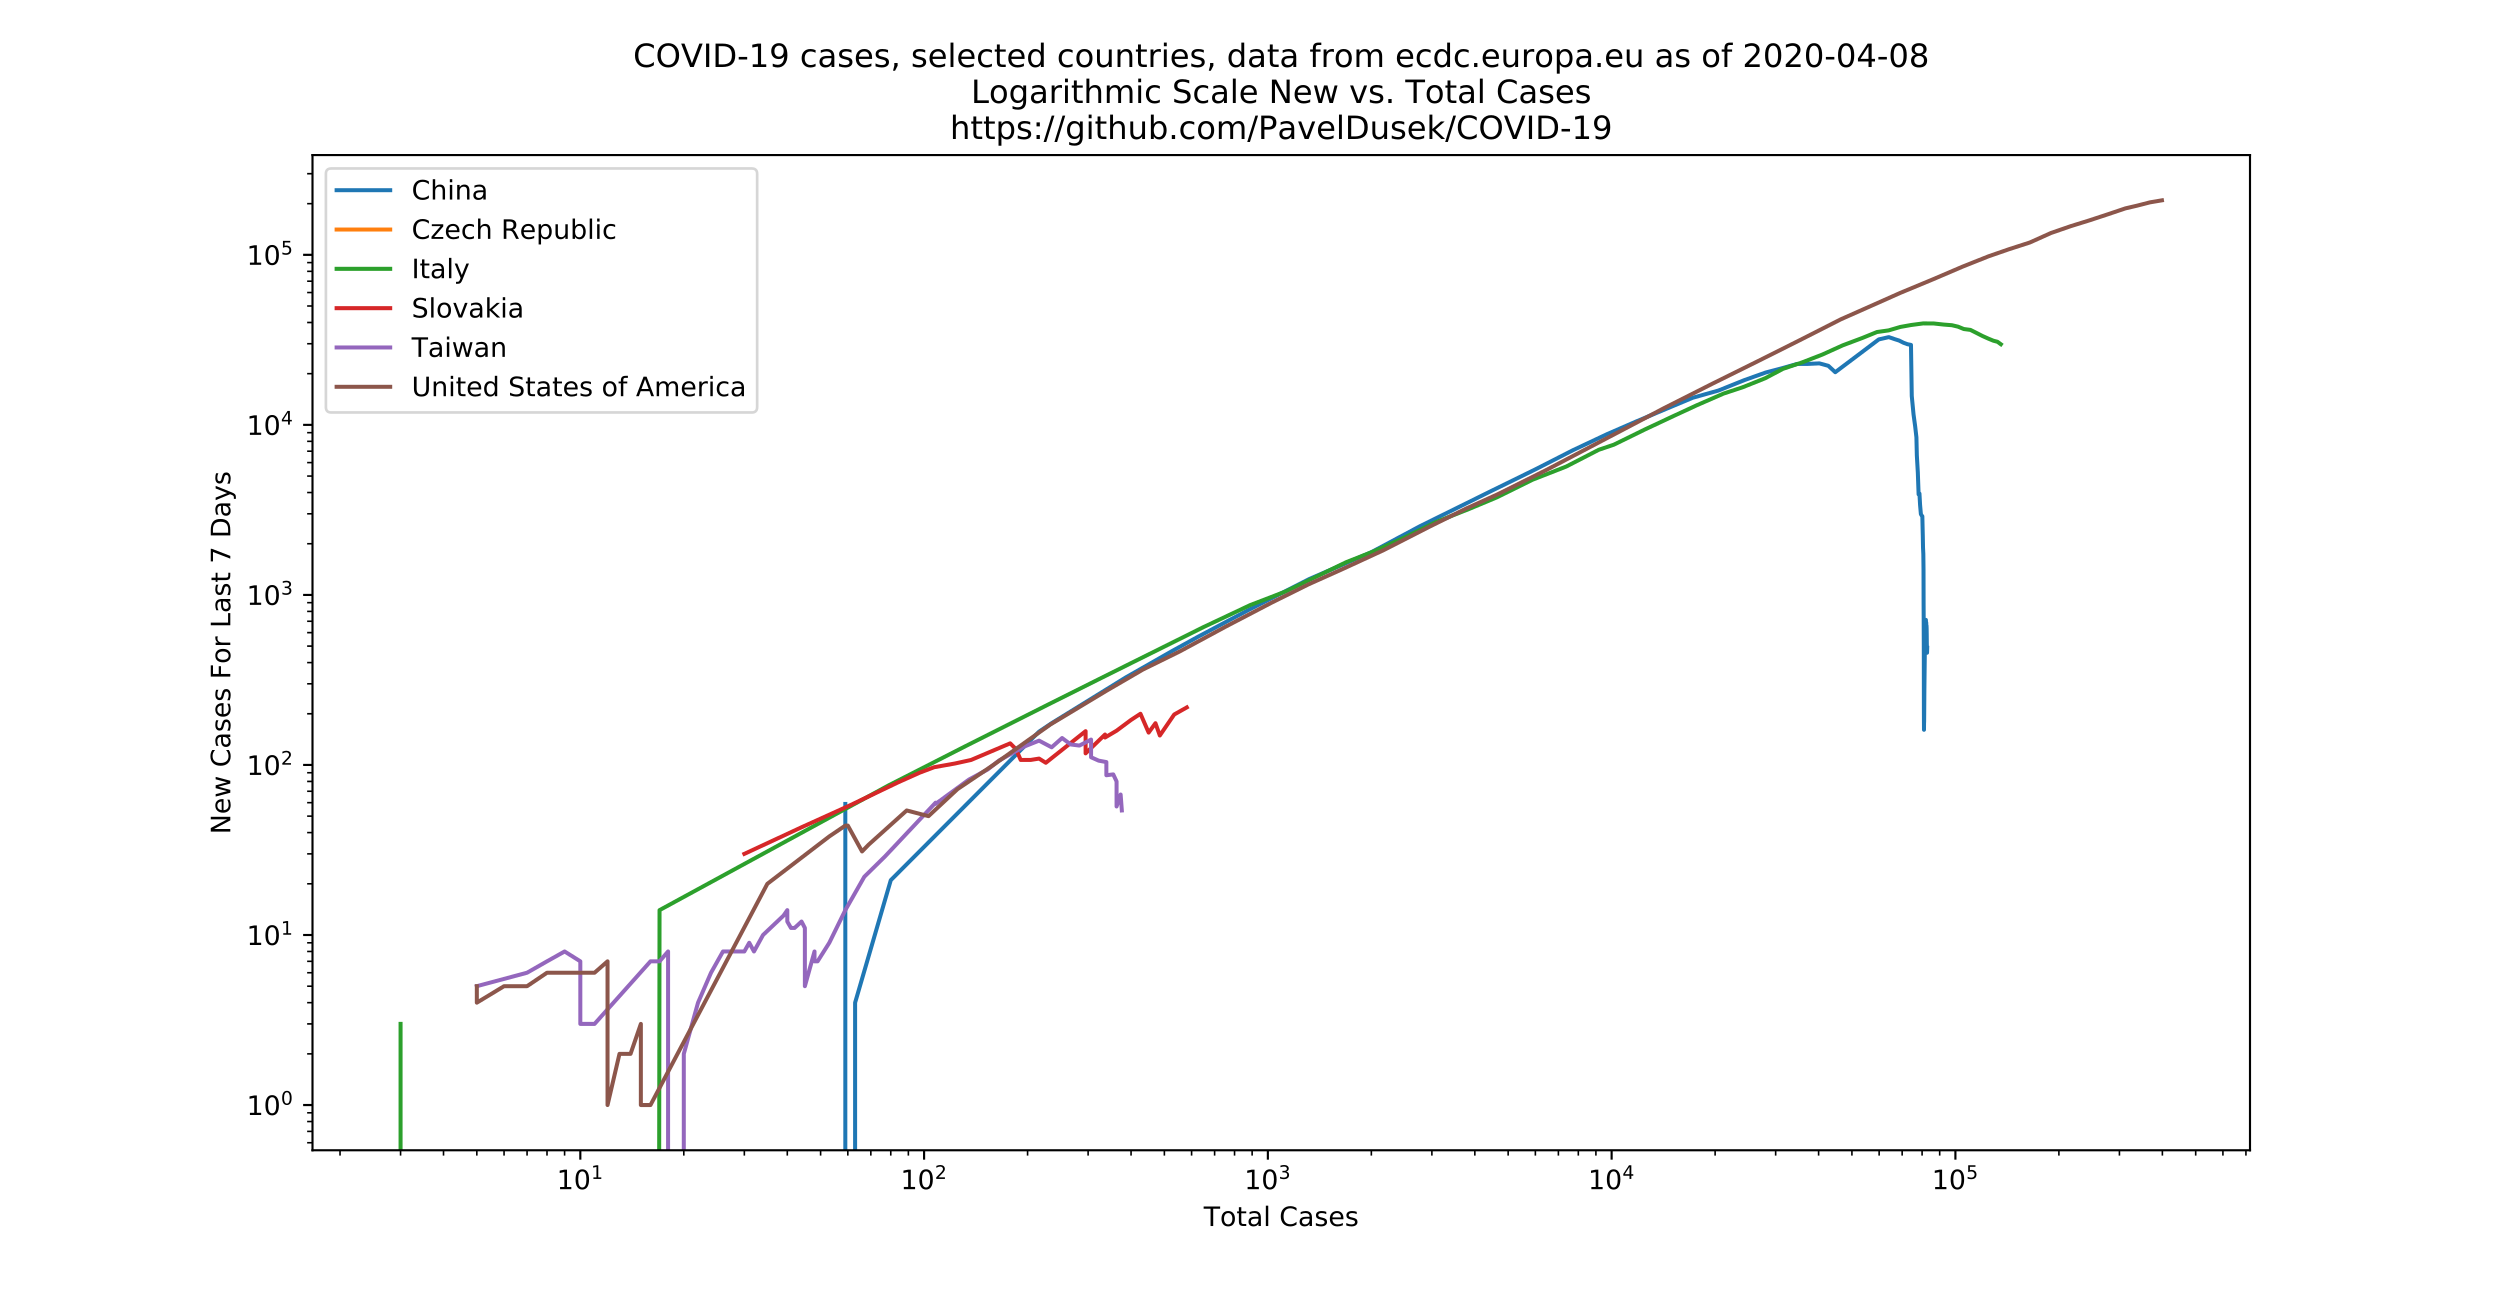 <?xml version="1.0" encoding="utf-8" standalone="no"?>
<!DOCTYPE svg PUBLIC "-//W3C//DTD SVG 1.1//EN"
  "http://www.w3.org/Graphics/SVG/1.1/DTD/svg11.dtd">
<!-- Created with matplotlib (https://matplotlib.org/) -->
<svg height="482.4pt" version="1.1" viewBox="0 0 933.12 482.4" width="933.12pt" xmlns="http://www.w3.org/2000/svg" xmlns:xlink="http://www.w3.org/1999/xlink">
 <defs>
  <style type="text/css">
*{stroke-linecap:butt;stroke-linejoin:round;}
  </style>
 </defs>
 <g id="figure_1">
  <g id="patch_1">
   <path d="M 0 482.4 
L 933.12 482.4 
L 933.12 0 
L 0 0 
z
" style="fill:#ffffff;"/>
  </g>
  <g id="axes_1">
   <g id="patch_2">
    <path d="M 116.64 429.336 
L 839.808 429.336 
L 839.808 57.888 
L 116.64 57.888 
z
" style="fill:#ffffff;"/>
   </g>
   <g id="matplotlib.axis_1">
    <g id="xtick_1">
     <g id="line2d_1">
      <defs>
       <path d="M 0 0 
L 0 3.5 
" id="m8c157fbc91" style="stroke:#000000;stroke-width:0.8;"/>
      </defs>
      <g>
       <use style="stroke:#000000;stroke-width:0.8;" x="216.603" xlink:href="#m8c157fbc91" y="429.336"/>
      </g>
     </g>
     <g id="text_1">
      <!-- $\mathdefault{10^{1}}$ -->
      <defs>
       <path d="M 12.406 8.297 
L 28.516 8.297 
L 28.516 63.922 
L 10.984 60.406 
L 10.984 69.391 
L 28.422 72.906 
L 38.281 72.906 
L 38.281 8.297 
L 54.391 8.297 
L 54.391 0 
L 12.406 0 
z
" id="DejaVuSans-49"/>
       <path d="M 31.781 66.406 
Q 24.172 66.406 20.328 58.906 
Q 16.5 51.422 16.5 36.375 
Q 16.5 21.391 20.328 13.891 
Q 24.172 6.391 31.781 6.391 
Q 39.453 6.391 43.281 13.891 
Q 47.125 21.391 47.125 36.375 
Q 47.125 51.422 43.281 58.906 
Q 39.453 66.406 31.781 66.406 
z
M 31.781 74.219 
Q 44.047 74.219 50.516 64.516 
Q 56.984 54.828 56.984 36.375 
Q 56.984 17.969 50.516 8.266 
Q 44.047 -1.422 31.781 -1.422 
Q 19.531 -1.422 13.062 8.266 
Q 6.594 17.969 6.594 36.375 
Q 6.594 54.828 13.062 64.516 
Q 19.531 74.219 31.781 74.219 
z
" id="DejaVuSans-48"/>
      </defs>
      <g transform="translate(207.803 443.934)scale(0.1 -0.1)">
       <use transform="translate(0 0.684)" xlink:href="#DejaVuSans-49"/>
       <use transform="translate(63.623 0.684)" xlink:href="#DejaVuSans-48"/>
       <use transform="translate(128.203 38.966)scale(0.7)" xlink:href="#DejaVuSans-49"/>
      </g>
     </g>
    </g>
    <g id="xtick_2">
     <g id="line2d_2">
      <g>
       <use style="stroke:#000000;stroke-width:0.8;" x="344.915" xlink:href="#m8c157fbc91" y="429.336"/>
      </g>
     </g>
     <g id="text_2">
      <!-- $\mathdefault{10^{2}}$ -->
      <defs>
       <path d="M 19.188 8.297 
L 53.609 8.297 
L 53.609 0 
L 7.328 0 
L 7.328 8.297 
Q 12.938 14.109 22.625 23.891 
Q 32.328 33.688 34.812 36.531 
Q 39.547 41.844 41.422 45.531 
Q 43.312 49.219 43.312 52.781 
Q 43.312 58.594 39.234 62.25 
Q 35.156 65.922 28.609 65.922 
Q 23.969 65.922 18.812 64.312 
Q 13.672 62.703 7.812 59.422 
L 7.812 69.391 
Q 13.766 71.781 18.938 73 
Q 24.125 74.219 28.422 74.219 
Q 39.75 74.219 46.484 68.547 
Q 53.219 62.891 53.219 53.422 
Q 53.219 48.922 51.531 44.891 
Q 49.859 40.875 45.406 35.406 
Q 44.188 33.984 37.641 27.219 
Q 31.109 20.453 19.188 8.297 
z
" id="DejaVuSans-50"/>
      </defs>
      <g transform="translate(336.115 443.934)scale(0.1 -0.1)">
       <use transform="translate(0 0.766)" xlink:href="#DejaVuSans-49"/>
       <use transform="translate(63.623 0.766)" xlink:href="#DejaVuSans-48"/>
       <use transform="translate(128.203 39.047)scale(0.7)" xlink:href="#DejaVuSans-50"/>
      </g>
     </g>
    </g>
    <g id="xtick_3">
     <g id="line2d_3">
      <g>
       <use style="stroke:#000000;stroke-width:0.8;" x="473.227" xlink:href="#m8c157fbc91" y="429.336"/>
      </g>
     </g>
     <g id="text_3">
      <!-- $\mathdefault{10^{3}}$ -->
      <defs>
       <path d="M 40.578 39.312 
Q 47.656 37.797 51.625 33 
Q 55.609 28.219 55.609 21.188 
Q 55.609 10.406 48.188 4.484 
Q 40.766 -1.422 27.094 -1.422 
Q 22.516 -1.422 17.656 -0.516 
Q 12.797 0.391 7.625 2.203 
L 7.625 11.719 
Q 11.719 9.328 16.594 8.109 
Q 21.484 6.891 26.812 6.891 
Q 36.078 6.891 40.938 10.547 
Q 45.797 14.203 45.797 21.188 
Q 45.797 27.641 41.281 31.266 
Q 36.766 34.906 28.719 34.906 
L 20.219 34.906 
L 20.219 43.016 
L 29.109 43.016 
Q 36.375 43.016 40.234 45.922 
Q 44.094 48.828 44.094 54.297 
Q 44.094 59.906 40.109 62.906 
Q 36.141 65.922 28.719 65.922 
Q 24.656 65.922 20.016 65.031 
Q 15.375 64.156 9.812 62.312 
L 9.812 71.094 
Q 15.438 72.656 20.344 73.438 
Q 25.25 74.219 29.594 74.219 
Q 40.828 74.219 47.359 69.109 
Q 53.906 64.016 53.906 55.328 
Q 53.906 49.266 50.438 45.094 
Q 46.969 40.922 40.578 39.312 
z
" id="DejaVuSans-51"/>
      </defs>
      <g transform="translate(464.427 443.934)scale(0.1 -0.1)">
       <use transform="translate(0 0.766)" xlink:href="#DejaVuSans-49"/>
       <use transform="translate(63.623 0.766)" xlink:href="#DejaVuSans-48"/>
       <use transform="translate(128.203 39.047)scale(0.7)" xlink:href="#DejaVuSans-51"/>
      </g>
     </g>
    </g>
    <g id="xtick_4">
     <g id="line2d_4">
      <g>
       <use style="stroke:#000000;stroke-width:0.8;" x="601.539" xlink:href="#m8c157fbc91" y="429.336"/>
      </g>
     </g>
     <g id="text_4">
      <!-- $\mathdefault{10^{4}}$ -->
      <defs>
       <path d="M 37.797 64.312 
L 12.891 25.391 
L 37.797 25.391 
z
M 35.203 72.906 
L 47.609 72.906 
L 47.609 25.391 
L 58.016 25.391 
L 58.016 17.188 
L 47.609 17.188 
L 47.609 0 
L 37.797 0 
L 37.797 17.188 
L 4.891 17.188 
L 4.891 26.703 
z
" id="DejaVuSans-52"/>
      </defs>
      <g transform="translate(592.739 443.934)scale(0.1 -0.1)">
       <use transform="translate(0 0.684)" xlink:href="#DejaVuSans-49"/>
       <use transform="translate(63.623 0.684)" xlink:href="#DejaVuSans-48"/>
       <use transform="translate(128.203 38.966)scale(0.7)" xlink:href="#DejaVuSans-52"/>
      </g>
     </g>
    </g>
    <g id="xtick_5">
     <g id="line2d_5">
      <g>
       <use style="stroke:#000000;stroke-width:0.8;" x="729.851" xlink:href="#m8c157fbc91" y="429.336"/>
      </g>
     </g>
     <g id="text_5">
      <!-- $\mathdefault{10^{5}}$ -->
      <defs>
       <path d="M 10.797 72.906 
L 49.516 72.906 
L 49.516 64.594 
L 19.828 64.594 
L 19.828 46.734 
Q 21.969 47.469 24.109 47.828 
Q 26.266 48.188 28.422 48.188 
Q 40.625 48.188 47.75 41.5 
Q 54.891 34.812 54.891 23.391 
Q 54.891 11.625 47.562 5.094 
Q 40.234 -1.422 26.906 -1.422 
Q 22.312 -1.422 17.547 -0.641 
Q 12.797 0.141 7.719 1.703 
L 7.719 11.625 
Q 12.109 9.234 16.797 8.062 
Q 21.484 6.891 26.703 6.891 
Q 35.156 6.891 40.078 11.328 
Q 45.016 15.766 45.016 23.391 
Q 45.016 31 40.078 35.438 
Q 35.156 39.891 26.703 39.891 
Q 22.75 39.891 18.812 39.016 
Q 14.891 38.141 10.797 36.281 
z
" id="DejaVuSans-53"/>
      </defs>
      <g transform="translate(721.051 443.934)scale(0.1 -0.1)">
       <use transform="translate(0 0.684)" xlink:href="#DejaVuSans-49"/>
       <use transform="translate(63.623 0.684)" xlink:href="#DejaVuSans-48"/>
       <use transform="translate(128.203 38.966)scale(0.7)" xlink:href="#DejaVuSans-53"/>
      </g>
     </g>
    </g>
    <g id="xtick_6">
     <g id="line2d_6">
      <defs>
       <path d="M 0 0 
L 0 2 
" id="m7b9710fc59" style="stroke:#000000;stroke-width:0.6;"/>
      </defs>
      <g>
       <use style="stroke:#000000;stroke-width:0.6;" x="126.917" xlink:href="#m7b9710fc59" y="429.336"/>
      </g>
     </g>
    </g>
    <g id="xtick_7">
     <g id="line2d_7">
      <g>
       <use style="stroke:#000000;stroke-width:0.6;" x="149.511" xlink:href="#m7b9710fc59" y="429.336"/>
      </g>
     </g>
    </g>
    <g id="xtick_8">
     <g id="line2d_8">
      <g>
       <use style="stroke:#000000;stroke-width:0.6;" x="165.542" xlink:href="#m7b9710fc59" y="429.336"/>
      </g>
     </g>
    </g>
    <g id="xtick_9">
     <g id="line2d_9">
      <g>
       <use style="stroke:#000000;stroke-width:0.6;" x="177.977" xlink:href="#m7b9710fc59" y="429.336"/>
      </g>
     </g>
    </g>
    <g id="xtick_10">
     <g id="line2d_10">
      <g>
       <use style="stroke:#000000;stroke-width:0.6;" x="188.137" xlink:href="#m7b9710fc59" y="429.336"/>
      </g>
     </g>
    </g>
    <g id="xtick_11">
     <g id="line2d_11">
      <g>
       <use style="stroke:#000000;stroke-width:0.6;" x="196.727" xlink:href="#m7b9710fc59" y="429.336"/>
      </g>
     </g>
    </g>
    <g id="xtick_12">
     <g id="line2d_12">
      <g>
       <use style="stroke:#000000;stroke-width:0.6;" x="204.168" xlink:href="#m7b9710fc59" y="429.336"/>
      </g>
     </g>
    </g>
    <g id="xtick_13">
     <g id="line2d_13">
      <g>
       <use style="stroke:#000000;stroke-width:0.6;" x="210.732" xlink:href="#m7b9710fc59" y="429.336"/>
      </g>
     </g>
    </g>
    <g id="xtick_14">
     <g id="line2d_14">
      <g>
       <use style="stroke:#000000;stroke-width:0.6;" x="255.229" xlink:href="#m7b9710fc59" y="429.336"/>
      </g>
     </g>
    </g>
    <g id="xtick_15">
     <g id="line2d_15">
      <g>
       <use style="stroke:#000000;stroke-width:0.6;" x="277.823" xlink:href="#m7b9710fc59" y="429.336"/>
      </g>
     </g>
    </g>
    <g id="xtick_16">
     <g id="line2d_16">
      <g>
       <use style="stroke:#000000;stroke-width:0.6;" x="293.855" xlink:href="#m7b9710fc59" y="429.336"/>
      </g>
     </g>
    </g>
    <g id="xtick_17">
     <g id="line2d_17">
      <g>
       <use style="stroke:#000000;stroke-width:0.6;" x="306.289" xlink:href="#m7b9710fc59" y="429.336"/>
      </g>
     </g>
    </g>
    <g id="xtick_18">
     <g id="line2d_18">
      <g>
       <use style="stroke:#000000;stroke-width:0.6;" x="316.449" xlink:href="#m7b9710fc59" y="429.336"/>
      </g>
     </g>
    </g>
    <g id="xtick_19">
     <g id="line2d_19">
      <g>
       <use style="stroke:#000000;stroke-width:0.6;" x="325.039" xlink:href="#m7b9710fc59" y="429.336"/>
      </g>
     </g>
    </g>
    <g id="xtick_20">
     <g id="line2d_20">
      <g>
       <use style="stroke:#000000;stroke-width:0.6;" x="332.48" xlink:href="#m7b9710fc59" y="429.336"/>
      </g>
     </g>
    </g>
    <g id="xtick_21">
     <g id="line2d_21">
      <g>
       <use style="stroke:#000000;stroke-width:0.6;" x="339.044" xlink:href="#m7b9710fc59" y="429.336"/>
      </g>
     </g>
    </g>
    <g id="xtick_22">
     <g id="line2d_22">
      <g>
       <use style="stroke:#000000;stroke-width:0.6;" x="383.541" xlink:href="#m7b9710fc59" y="429.336"/>
      </g>
     </g>
    </g>
    <g id="xtick_23">
     <g id="line2d_23">
      <g>
       <use style="stroke:#000000;stroke-width:0.6;" x="406.135" xlink:href="#m7b9710fc59" y="429.336"/>
      </g>
     </g>
    </g>
    <g id="xtick_24">
     <g id="line2d_24">
      <g>
       <use style="stroke:#000000;stroke-width:0.6;" x="422.167" xlink:href="#m7b9710fc59" y="429.336"/>
      </g>
     </g>
    </g>
    <g id="xtick_25">
     <g id="line2d_25">
      <g>
       <use style="stroke:#000000;stroke-width:0.6;" x="434.601" xlink:href="#m7b9710fc59" y="429.336"/>
      </g>
     </g>
    </g>
    <g id="xtick_26">
     <g id="line2d_26">
      <g>
       <use style="stroke:#000000;stroke-width:0.6;" x="444.761" xlink:href="#m7b9710fc59" y="429.336"/>
      </g>
     </g>
    </g>
    <g id="xtick_27">
     <g id="line2d_27">
      <g>
       <use style="stroke:#000000;stroke-width:0.6;" x="453.351" xlink:href="#m7b9710fc59" y="429.336"/>
      </g>
     </g>
    </g>
    <g id="xtick_28">
     <g id="line2d_28">
      <g>
       <use style="stroke:#000000;stroke-width:0.6;" x="460.792" xlink:href="#m7b9710fc59" y="429.336"/>
      </g>
     </g>
    </g>
    <g id="xtick_29">
     <g id="line2d_29">
      <g>
       <use style="stroke:#000000;stroke-width:0.6;" x="467.356" xlink:href="#m7b9710fc59" y="429.336"/>
      </g>
     </g>
    </g>
    <g id="xtick_30">
     <g id="line2d_30">
      <g>
       <use style="stroke:#000000;stroke-width:0.6;" x="511.853" xlink:href="#m7b9710fc59" y="429.336"/>
      </g>
     </g>
    </g>
    <g id="xtick_31">
     <g id="line2d_31">
      <g>
       <use style="stroke:#000000;stroke-width:0.6;" x="534.448" xlink:href="#m7b9710fc59" y="429.336"/>
      </g>
     </g>
    </g>
    <g id="xtick_32">
     <g id="line2d_32">
      <g>
       <use style="stroke:#000000;stroke-width:0.6;" x="550.479" xlink:href="#m7b9710fc59" y="429.336"/>
      </g>
     </g>
    </g>
    <g id="xtick_33">
     <g id="line2d_33">
      <g>
       <use style="stroke:#000000;stroke-width:0.6;" x="562.913" xlink:href="#m7b9710fc59" y="429.336"/>
      </g>
     </g>
    </g>
    <g id="xtick_34">
     <g id="line2d_34">
      <g>
       <use style="stroke:#000000;stroke-width:0.6;" x="573.073" xlink:href="#m7b9710fc59" y="429.336"/>
      </g>
     </g>
    </g>
    <g id="xtick_35">
     <g id="line2d_35">
      <g>
       <use style="stroke:#000000;stroke-width:0.6;" x="581.663" xlink:href="#m7b9710fc59" y="429.336"/>
      </g>
     </g>
    </g>
    <g id="xtick_36">
     <g id="line2d_36">
      <g>
       <use style="stroke:#000000;stroke-width:0.6;" x="589.104" xlink:href="#m7b9710fc59" y="429.336"/>
      </g>
     </g>
    </g>
    <g id="xtick_37">
     <g id="line2d_37">
      <g>
       <use style="stroke:#000000;stroke-width:0.6;" x="595.668" xlink:href="#m7b9710fc59" y="429.336"/>
      </g>
     </g>
    </g>
    <g id="xtick_38">
     <g id="line2d_38">
      <g>
       <use style="stroke:#000000;stroke-width:0.6;" x="640.165" xlink:href="#m7b9710fc59" y="429.336"/>
      </g>
     </g>
    </g>
    <g id="xtick_39">
     <g id="line2d_39">
      <g>
       <use style="stroke:#000000;stroke-width:0.6;" x="662.76" xlink:href="#m7b9710fc59" y="429.336"/>
      </g>
     </g>
    </g>
    <g id="xtick_40">
     <g id="line2d_40">
      <g>
       <use style="stroke:#000000;stroke-width:0.6;" x="678.791" xlink:href="#m7b9710fc59" y="429.336"/>
      </g>
     </g>
    </g>
    <g id="xtick_41">
     <g id="line2d_41">
      <g>
       <use style="stroke:#000000;stroke-width:0.6;" x="691.226" xlink:href="#m7b9710fc59" y="429.336"/>
      </g>
     </g>
    </g>
    <g id="xtick_42">
     <g id="line2d_42">
      <g>
       <use style="stroke:#000000;stroke-width:0.6;" x="701.385" xlink:href="#m7b9710fc59" y="429.336"/>
      </g>
     </g>
    </g>
    <g id="xtick_43">
     <g id="line2d_43">
      <g>
       <use style="stroke:#000000;stroke-width:0.6;" x="709.976" xlink:href="#m7b9710fc59" y="429.336"/>
      </g>
     </g>
    </g>
    <g id="xtick_44">
     <g id="line2d_44">
      <g>
       <use style="stroke:#000000;stroke-width:0.6;" x="717.417" xlink:href="#m7b9710fc59" y="429.336"/>
      </g>
     </g>
    </g>
    <g id="xtick_45">
     <g id="line2d_45">
      <g>
       <use style="stroke:#000000;stroke-width:0.6;" x="723.98" xlink:href="#m7b9710fc59" y="429.336"/>
      </g>
     </g>
    </g>
    <g id="xtick_46">
     <g id="line2d_46">
      <g>
       <use style="stroke:#000000;stroke-width:0.6;" x="768.477" xlink:href="#m7b9710fc59" y="429.336"/>
      </g>
     </g>
    </g>
    <g id="xtick_47">
     <g id="line2d_47">
      <g>
       <use style="stroke:#000000;stroke-width:0.6;" x="791.072" xlink:href="#m7b9710fc59" y="429.336"/>
      </g>
     </g>
    </g>
    <g id="xtick_48">
     <g id="line2d_48">
      <g>
       <use style="stroke:#000000;stroke-width:0.6;" x="807.103" xlink:href="#m7b9710fc59" y="429.336"/>
      </g>
     </g>
    </g>
    <g id="xtick_49">
     <g id="line2d_49">
      <g>
       <use style="stroke:#000000;stroke-width:0.6;" x="819.538" xlink:href="#m7b9710fc59" y="429.336"/>
      </g>
     </g>
    </g>
    <g id="xtick_50">
     <g id="line2d_50">
      <g>
       <use style="stroke:#000000;stroke-width:0.6;" x="829.698" xlink:href="#m7b9710fc59" y="429.336"/>
      </g>
     </g>
    </g>
    <g id="xtick_51">
     <g id="line2d_51">
      <g>
       <use style="stroke:#000000;stroke-width:0.6;" x="838.288" xlink:href="#m7b9710fc59" y="429.336"/>
      </g>
     </g>
    </g>
    <g id="text_6">
     <!-- Total Cases -->
     <defs>
      <path d="M -0.297 72.906 
L 61.375 72.906 
L 61.375 64.594 
L 35.5 64.594 
L 35.5 0 
L 25.594 0 
L 25.594 64.594 
L -0.297 64.594 
z
" id="DejaVuSans-84"/>
      <path d="M 30.609 48.391 
Q 23.391 48.391 19.188 42.75 
Q 14.984 37.109 14.984 27.297 
Q 14.984 17.484 19.156 11.844 
Q 23.344 6.203 30.609 6.203 
Q 37.797 6.203 41.984 11.859 
Q 46.188 17.531 46.188 27.297 
Q 46.188 37.016 41.984 42.703 
Q 37.797 48.391 30.609 48.391 
z
M 30.609 56 
Q 42.328 56 49.016 48.375 
Q 55.719 40.766 55.719 27.297 
Q 55.719 13.875 49.016 6.219 
Q 42.328 -1.422 30.609 -1.422 
Q 18.844 -1.422 12.172 6.219 
Q 5.516 13.875 5.516 27.297 
Q 5.516 40.766 12.172 48.375 
Q 18.844 56 30.609 56 
z
" id="DejaVuSans-111"/>
      <path d="M 18.312 70.219 
L 18.312 54.688 
L 36.812 54.688 
L 36.812 47.703 
L 18.312 47.703 
L 18.312 18.016 
Q 18.312 11.328 20.141 9.422 
Q 21.969 7.516 27.594 7.516 
L 36.812 7.516 
L 36.812 0 
L 27.594 0 
Q 17.188 0 13.234 3.875 
Q 9.281 7.766 9.281 18.016 
L 9.281 47.703 
L 2.688 47.703 
L 2.688 54.688 
L 9.281 54.688 
L 9.281 70.219 
z
" id="DejaVuSans-116"/>
      <path d="M 34.281 27.484 
Q 23.391 27.484 19.188 25 
Q 14.984 22.516 14.984 16.5 
Q 14.984 11.719 18.141 8.906 
Q 21.297 6.109 26.703 6.109 
Q 34.188 6.109 38.703 11.406 
Q 43.219 16.703 43.219 25.484 
L 43.219 27.484 
z
M 52.203 31.203 
L 52.203 0 
L 43.219 0 
L 43.219 8.297 
Q 40.141 3.328 35.547 0.953 
Q 30.953 -1.422 24.312 -1.422 
Q 15.922 -1.422 10.953 3.297 
Q 6 8.016 6 15.922 
Q 6 25.141 12.172 29.828 
Q 18.359 34.516 30.609 34.516 
L 43.219 34.516 
L 43.219 35.406 
Q 43.219 41.609 39.141 45 
Q 35.062 48.391 27.688 48.391 
Q 23 48.391 18.547 47.266 
Q 14.109 46.141 10.016 43.891 
L 10.016 52.203 
Q 14.938 54.109 19.578 55.047 
Q 24.219 56 28.609 56 
Q 40.484 56 46.344 49.844 
Q 52.203 43.703 52.203 31.203 
z
" id="DejaVuSans-97"/>
      <path d="M 9.422 75.984 
L 18.406 75.984 
L 18.406 0 
L 9.422 0 
z
" id="DejaVuSans-108"/>
      <path id="DejaVuSans-32"/>
      <path d="M 64.406 67.281 
L 64.406 56.891 
Q 59.422 61.531 53.781 63.812 
Q 48.141 66.109 41.797 66.109 
Q 29.297 66.109 22.656 58.469 
Q 16.016 50.828 16.016 36.375 
Q 16.016 21.969 22.656 14.328 
Q 29.297 6.688 41.797 6.688 
Q 48.141 6.688 53.781 8.984 
Q 59.422 11.281 64.406 15.922 
L 64.406 5.609 
Q 59.234 2.094 53.438 0.328 
Q 47.656 -1.422 41.219 -1.422 
Q 24.656 -1.422 15.125 8.703 
Q 5.609 18.844 5.609 36.375 
Q 5.609 53.953 15.125 64.078 
Q 24.656 74.219 41.219 74.219 
Q 47.75 74.219 53.531 72.484 
Q 59.328 70.75 64.406 67.281 
z
" id="DejaVuSans-67"/>
      <path d="M 44.281 53.078 
L 44.281 44.578 
Q 40.484 46.531 36.375 47.5 
Q 32.281 48.484 27.875 48.484 
Q 21.188 48.484 17.844 46.438 
Q 14.5 44.391 14.5 40.281 
Q 14.5 37.156 16.891 35.375 
Q 19.281 33.594 26.516 31.984 
L 29.594 31.297 
Q 39.156 29.25 43.188 25.516 
Q 47.219 21.781 47.219 15.094 
Q 47.219 7.469 41.188 3.016 
Q 35.156 -1.422 24.609 -1.422 
Q 20.219 -1.422 15.453 -0.562 
Q 10.688 0.297 5.422 2 
L 5.422 11.281 
Q 10.406 8.688 15.234 7.391 
Q 20.062 6.109 24.812 6.109 
Q 31.156 6.109 34.562 8.281 
Q 37.984 10.453 37.984 14.406 
Q 37.984 18.062 35.516 20.016 
Q 33.062 21.969 24.703 23.781 
L 21.578 24.516 
Q 13.234 26.266 9.516 29.906 
Q 5.812 33.547 5.812 39.891 
Q 5.812 47.609 11.281 51.797 
Q 16.75 56 26.812 56 
Q 31.781 56 36.172 55.266 
Q 40.578 54.547 44.281 53.078 
z
" id="DejaVuSans-115"/>
      <path d="M 56.203 29.594 
L 56.203 25.203 
L 14.891 25.203 
Q 15.484 15.922 20.484 11.062 
Q 25.484 6.203 34.422 6.203 
Q 39.594 6.203 44.453 7.469 
Q 49.312 8.734 54.109 11.281 
L 54.109 2.781 
Q 49.266 0.734 44.188 -0.344 
Q 39.109 -1.422 33.891 -1.422 
Q 20.797 -1.422 13.156 6.188 
Q 5.516 13.812 5.516 26.812 
Q 5.516 40.234 12.766 48.109 
Q 20.016 56 32.328 56 
Q 43.359 56 49.781 48.891 
Q 56.203 41.797 56.203 29.594 
z
M 47.219 32.234 
Q 47.125 39.594 43.094 43.984 
Q 39.062 48.391 32.422 48.391 
Q 24.906 48.391 20.391 44.141 
Q 15.875 39.891 15.188 32.172 
z
" id="DejaVuSans-101"/>
     </defs>
     <g transform="translate(449.28 457.613)scale(0.1 -0.1)">
      <use xlink:href="#DejaVuSans-84"/>
      <use x="60.818" xlink:href="#DejaVuSans-111"/>
      <use x="122" xlink:href="#DejaVuSans-116"/>
      <use x="161.209" xlink:href="#DejaVuSans-97"/>
      <use x="222.488" xlink:href="#DejaVuSans-108"/>
      <use x="250.271" xlink:href="#DejaVuSans-32"/>
      <use x="282.059" xlink:href="#DejaVuSans-67"/>
      <use x="351.883" xlink:href="#DejaVuSans-97"/>
      <use x="413.162" xlink:href="#DejaVuSans-115"/>
      <use x="465.262" xlink:href="#DejaVuSans-101"/>
      <use x="526.785" xlink:href="#DejaVuSans-115"/>
     </g>
    </g>
   </g>
   <g id="matplotlib.axis_2">
    <g id="ytick_1">
     <g id="line2d_52">
      <defs>
       <path d="M 0 0 
L -3.5 0 
" id="me8ecaafa5d" style="stroke:#000000;stroke-width:0.8;"/>
      </defs>
      <g>
       <use style="stroke:#000000;stroke-width:0.8;" x="116.64" xlink:href="#me8ecaafa5d" y="412.452"/>
      </g>
     </g>
     <g id="text_7">
      <!-- $\mathdefault{10^{0}}$ -->
      <g transform="translate(92.04 416.251)scale(0.1 -0.1)">
       <use transform="translate(0 0.766)" xlink:href="#DejaVuSans-49"/>
       <use transform="translate(63.623 0.766)" xlink:href="#DejaVuSans-48"/>
       <use transform="translate(128.203 39.047)scale(0.7)" xlink:href="#DejaVuSans-48"/>
      </g>
     </g>
    </g>
    <g id="ytick_2">
     <g id="line2d_53">
      <g>
       <use style="stroke:#000000;stroke-width:0.8;" x="116.64" xlink:href="#me8ecaafa5d" y="348.985"/>
      </g>
     </g>
     <g id="text_8">
      <!-- $\mathdefault{10^{1}}$ -->
      <g transform="translate(92.04 352.784)scale(0.1 -0.1)">
       <use transform="translate(0 0.684)" xlink:href="#DejaVuSans-49"/>
       <use transform="translate(63.623 0.684)" xlink:href="#DejaVuSans-48"/>
       <use transform="translate(128.203 38.966)scale(0.7)" xlink:href="#DejaVuSans-49"/>
      </g>
     </g>
    </g>
    <g id="ytick_3">
     <g id="line2d_54">
      <g>
       <use style="stroke:#000000;stroke-width:0.8;" x="116.64" xlink:href="#me8ecaafa5d" y="285.518"/>
      </g>
     </g>
     <g id="text_9">
      <!-- $\mathdefault{10^{2}}$ -->
      <g transform="translate(92.04 289.317)scale(0.1 -0.1)">
       <use transform="translate(0 0.766)" xlink:href="#DejaVuSans-49"/>
       <use transform="translate(63.623 0.766)" xlink:href="#DejaVuSans-48"/>
       <use transform="translate(128.203 39.047)scale(0.7)" xlink:href="#DejaVuSans-50"/>
      </g>
     </g>
    </g>
    <g id="ytick_4">
     <g id="line2d_55">
      <g>
       <use style="stroke:#000000;stroke-width:0.8;" x="116.64" xlink:href="#me8ecaafa5d" y="222.05"/>
      </g>
     </g>
     <g id="text_10">
      <!-- $\mathdefault{10^{3}}$ -->
      <g transform="translate(92.04 225.85)scale(0.1 -0.1)">
       <use transform="translate(0 0.766)" xlink:href="#DejaVuSans-49"/>
       <use transform="translate(63.623 0.766)" xlink:href="#DejaVuSans-48"/>
       <use transform="translate(128.203 39.047)scale(0.7)" xlink:href="#DejaVuSans-51"/>
      </g>
     </g>
    </g>
    <g id="ytick_5">
     <g id="line2d_56">
      <g>
       <use style="stroke:#000000;stroke-width:0.8;" x="116.64" xlink:href="#me8ecaafa5d" y="158.583"/>
      </g>
     </g>
     <g id="text_11">
      <!-- $\mathdefault{10^{4}}$ -->
      <g transform="translate(92.04 162.382)scale(0.1 -0.1)">
       <use transform="translate(0 0.684)" xlink:href="#DejaVuSans-49"/>
       <use transform="translate(63.623 0.684)" xlink:href="#DejaVuSans-48"/>
       <use transform="translate(128.203 38.966)scale(0.7)" xlink:href="#DejaVuSans-52"/>
      </g>
     </g>
    </g>
    <g id="ytick_6">
     <g id="line2d_57">
      <g>
       <use style="stroke:#000000;stroke-width:0.8;" x="116.64" xlink:href="#me8ecaafa5d" y="95.116"/>
      </g>
     </g>
     <g id="text_12">
      <!-- $\mathdefault{10^{5}}$ -->
      <g transform="translate(92.04 98.915)scale(0.1 -0.1)">
       <use transform="translate(0 0.684)" xlink:href="#DejaVuSans-49"/>
       <use transform="translate(63.623 0.684)" xlink:href="#DejaVuSans-48"/>
       <use transform="translate(128.203 38.966)scale(0.7)" xlink:href="#DejaVuSans-53"/>
      </g>
     </g>
    </g>
    <g id="ytick_7">
     <g id="line2d_58">
      <defs>
       <path d="M 0 0 
L -2 0 
" id="mf7f747d2e1" style="stroke:#000000;stroke-width:0.6;"/>
      </defs>
      <g>
       <use style="stroke:#000000;stroke-width:0.6;" x="116.64" xlink:href="#mf7f747d2e1" y="426.532"/>
      </g>
     </g>
    </g>
    <g id="ytick_8">
     <g id="line2d_59">
      <g>
       <use style="stroke:#000000;stroke-width:0.6;" x="116.64" xlink:href="#mf7f747d2e1" y="422.283"/>
      </g>
     </g>
    </g>
    <g id="ytick_9">
     <g id="line2d_60">
      <g>
       <use style="stroke:#000000;stroke-width:0.6;" x="116.64" xlink:href="#mf7f747d2e1" y="418.603"/>
      </g>
     </g>
    </g>
    <g id="ytick_10">
     <g id="line2d_61">
      <g>
       <use style="stroke:#000000;stroke-width:0.6;" x="116.64" xlink:href="#mf7f747d2e1" y="415.356"/>
      </g>
     </g>
    </g>
    <g id="ytick_11">
     <g id="line2d_62">
      <g>
       <use style="stroke:#000000;stroke-width:0.6;" x="116.64" xlink:href="#mf7f747d2e1" y="393.346"/>
      </g>
     </g>
    </g>
    <g id="ytick_12">
     <g id="line2d_63">
      <g>
       <use style="stroke:#000000;stroke-width:0.6;" x="116.64" xlink:href="#mf7f747d2e1" y="382.17"/>
      </g>
     </g>
    </g>
    <g id="ytick_13">
     <g id="line2d_64">
      <g>
       <use style="stroke:#000000;stroke-width:0.6;" x="116.64" xlink:href="#mf7f747d2e1" y="374.241"/>
      </g>
     </g>
    </g>
    <g id="ytick_14">
     <g id="line2d_65">
      <g>
       <use style="stroke:#000000;stroke-width:0.6;" x="116.64" xlink:href="#mf7f747d2e1" y="368.09"/>
      </g>
     </g>
    </g>
    <g id="ytick_15">
     <g id="line2d_66">
      <g>
       <use style="stroke:#000000;stroke-width:0.6;" x="116.64" xlink:href="#mf7f747d2e1" y="363.065"/>
      </g>
     </g>
    </g>
    <g id="ytick_16">
     <g id="line2d_67">
      <g>
       <use style="stroke:#000000;stroke-width:0.6;" x="116.64" xlink:href="#mf7f747d2e1" y="358.816"/>
      </g>
     </g>
    </g>
    <g id="ytick_17">
     <g id="line2d_68">
      <g>
       <use style="stroke:#000000;stroke-width:0.6;" x="116.64" xlink:href="#mf7f747d2e1" y="355.135"/>
      </g>
     </g>
    </g>
    <g id="ytick_18">
     <g id="line2d_69">
      <g>
       <use style="stroke:#000000;stroke-width:0.6;" x="116.64" xlink:href="#mf7f747d2e1" y="351.889"/>
      </g>
     </g>
    </g>
    <g id="ytick_19">
     <g id="line2d_70">
      <g>
       <use style="stroke:#000000;stroke-width:0.6;" x="116.64" xlink:href="#mf7f747d2e1" y="329.879"/>
      </g>
     </g>
    </g>
    <g id="ytick_20">
     <g id="line2d_71">
      <g>
       <use style="stroke:#000000;stroke-width:0.6;" x="116.64" xlink:href="#mf7f747d2e1" y="318.703"/>
      </g>
     </g>
    </g>
    <g id="ytick_21">
     <g id="line2d_72">
      <g>
       <use style="stroke:#000000;stroke-width:0.6;" x="116.64" xlink:href="#mf7f747d2e1" y="310.774"/>
      </g>
     </g>
    </g>
    <g id="ytick_22">
     <g id="line2d_73">
      <g>
       <use style="stroke:#000000;stroke-width:0.6;" x="116.64" xlink:href="#mf7f747d2e1" y="304.623"/>
      </g>
     </g>
    </g>
    <g id="ytick_23">
     <g id="line2d_74">
      <g>
       <use style="stroke:#000000;stroke-width:0.6;" x="116.64" xlink:href="#mf7f747d2e1" y="299.598"/>
      </g>
     </g>
    </g>
    <g id="ytick_24">
     <g id="line2d_75">
      <g>
       <use style="stroke:#000000;stroke-width:0.6;" x="116.64" xlink:href="#mf7f747d2e1" y="295.349"/>
      </g>
     </g>
    </g>
    <g id="ytick_25">
     <g id="line2d_76">
      <g>
       <use style="stroke:#000000;stroke-width:0.6;" x="116.64" xlink:href="#mf7f747d2e1" y="291.668"/>
      </g>
     </g>
    </g>
    <g id="ytick_26">
     <g id="line2d_77">
      <g>
       <use style="stroke:#000000;stroke-width:0.6;" x="116.64" xlink:href="#mf7f747d2e1" y="288.422"/>
      </g>
     </g>
    </g>
    <g id="ytick_27">
     <g id="line2d_78">
      <g>
       <use style="stroke:#000000;stroke-width:0.6;" x="116.64" xlink:href="#mf7f747d2e1" y="266.412"/>
      </g>
     </g>
    </g>
    <g id="ytick_28">
     <g id="line2d_79">
      <g>
       <use style="stroke:#000000;stroke-width:0.6;" x="116.64" xlink:href="#mf7f747d2e1" y="255.236"/>
      </g>
     </g>
    </g>
    <g id="ytick_29">
     <g id="line2d_80">
      <g>
       <use style="stroke:#000000;stroke-width:0.6;" x="116.64" xlink:href="#mf7f747d2e1" y="247.307"/>
      </g>
     </g>
    </g>
    <g id="ytick_30">
     <g id="line2d_81">
      <g>
       <use style="stroke:#000000;stroke-width:0.6;" x="116.64" xlink:href="#mf7f747d2e1" y="241.156"/>
      </g>
     </g>
    </g>
    <g id="ytick_31">
     <g id="line2d_82">
      <g>
       <use style="stroke:#000000;stroke-width:0.6;" x="116.64" xlink:href="#mf7f747d2e1" y="236.131"/>
      </g>
     </g>
    </g>
    <g id="ytick_32">
     <g id="line2d_83">
      <g>
       <use style="stroke:#000000;stroke-width:0.6;" x="116.64" xlink:href="#mf7f747d2e1" y="231.882"/>
      </g>
     </g>
    </g>
    <g id="ytick_33">
     <g id="line2d_84">
      <g>
       <use style="stroke:#000000;stroke-width:0.6;" x="116.64" xlink:href="#mf7f747d2e1" y="228.201"/>
      </g>
     </g>
    </g>
    <g id="ytick_34">
     <g id="line2d_85">
      <g>
       <use style="stroke:#000000;stroke-width:0.6;" x="116.64" xlink:href="#mf7f747d2e1" y="224.954"/>
      </g>
     </g>
    </g>
    <g id="ytick_35">
     <g id="line2d_86">
      <g>
       <use style="stroke:#000000;stroke-width:0.6;" x="116.64" xlink:href="#mf7f747d2e1" y="202.945"/>
      </g>
     </g>
    </g>
    <g id="ytick_36">
     <g id="line2d_87">
      <g>
       <use style="stroke:#000000;stroke-width:0.6;" x="116.64" xlink:href="#mf7f747d2e1" y="191.769"/>
      </g>
     </g>
    </g>
    <g id="ytick_37">
     <g id="line2d_88">
      <g>
       <use style="stroke:#000000;stroke-width:0.6;" x="116.64" xlink:href="#mf7f747d2e1" y="183.839"/>
      </g>
     </g>
    </g>
    <g id="ytick_38">
     <g id="line2d_89">
      <g>
       <use style="stroke:#000000;stroke-width:0.6;" x="116.64" xlink:href="#mf7f747d2e1" y="177.689"/>
      </g>
     </g>
    </g>
    <g id="ytick_39">
     <g id="line2d_90">
      <g>
       <use style="stroke:#000000;stroke-width:0.6;" x="116.64" xlink:href="#mf7f747d2e1" y="172.663"/>
      </g>
     </g>
    </g>
    <g id="ytick_40">
     <g id="line2d_91">
      <g>
       <use style="stroke:#000000;stroke-width:0.6;" x="116.64" xlink:href="#mf7f747d2e1" y="168.414"/>
      </g>
     </g>
    </g>
    <g id="ytick_41">
     <g id="line2d_92">
      <g>
       <use style="stroke:#000000;stroke-width:0.6;" x="116.64" xlink:href="#mf7f747d2e1" y="164.734"/>
      </g>
     </g>
    </g>
    <g id="ytick_42">
     <g id="line2d_93">
      <g>
       <use style="stroke:#000000;stroke-width:0.6;" x="116.64" xlink:href="#mf7f747d2e1" y="161.487"/>
      </g>
     </g>
    </g>
    <g id="ytick_43">
     <g id="line2d_94">
      <g>
       <use style="stroke:#000000;stroke-width:0.6;" x="116.64" xlink:href="#mf7f747d2e1" y="139.478"/>
      </g>
     </g>
    </g>
    <g id="ytick_44">
     <g id="line2d_95">
      <g>
       <use style="stroke:#000000;stroke-width:0.6;" x="116.64" xlink:href="#mf7f747d2e1" y="128.302"/>
      </g>
     </g>
    </g>
    <g id="ytick_45">
     <g id="line2d_96">
      <g>
       <use style="stroke:#000000;stroke-width:0.6;" x="116.64" xlink:href="#mf7f747d2e1" y="120.372"/>
      </g>
     </g>
    </g>
    <g id="ytick_46">
     <g id="line2d_97">
      <g>
       <use style="stroke:#000000;stroke-width:0.6;" x="116.64" xlink:href="#mf7f747d2e1" y="114.222"/>
      </g>
     </g>
    </g>
    <g id="ytick_47">
     <g id="line2d_98">
      <g>
       <use style="stroke:#000000;stroke-width:0.6;" x="116.64" xlink:href="#mf7f747d2e1" y="109.196"/>
      </g>
     </g>
    </g>
    <g id="ytick_48">
     <g id="line2d_99">
      <g>
       <use style="stroke:#000000;stroke-width:0.6;" x="116.64" xlink:href="#mf7f747d2e1" y="104.947"/>
      </g>
     </g>
    </g>
    <g id="ytick_49">
     <g id="line2d_100">
      <g>
       <use style="stroke:#000000;stroke-width:0.6;" x="116.64" xlink:href="#mf7f747d2e1" y="101.267"/>
      </g>
     </g>
    </g>
    <g id="ytick_50">
     <g id="line2d_101">
      <g>
       <use style="stroke:#000000;stroke-width:0.6;" x="116.64" xlink:href="#mf7f747d2e1" y="98.02"/>
      </g>
     </g>
    </g>
    <g id="ytick_51">
     <g id="line2d_102">
      <g>
       <use style="stroke:#000000;stroke-width:0.6;" x="116.64" xlink:href="#mf7f747d2e1" y="76.01"/>
      </g>
     </g>
    </g>
    <g id="ytick_52">
     <g id="line2d_103">
      <g>
       <use style="stroke:#000000;stroke-width:0.6;" x="116.64" xlink:href="#mf7f747d2e1" y="64.834"/>
      </g>
     </g>
    </g>
    <g id="text_13">
     <!-- New Cases For Last 7 Days -->
     <defs>
      <path d="M 9.812 72.906 
L 23.094 72.906 
L 55.422 11.922 
L 55.422 72.906 
L 64.984 72.906 
L 64.984 0 
L 51.703 0 
L 19.391 60.984 
L 19.391 0 
L 9.812 0 
z
" id="DejaVuSans-78"/>
      <path d="M 4.203 54.688 
L 13.188 54.688 
L 24.422 12.016 
L 35.594 54.688 
L 46.188 54.688 
L 57.422 12.016 
L 68.609 54.688 
L 77.594 54.688 
L 63.281 0 
L 52.688 0 
L 40.922 44.828 
L 29.109 0 
L 18.5 0 
z
" id="DejaVuSans-119"/>
      <path d="M 9.812 72.906 
L 51.703 72.906 
L 51.703 64.594 
L 19.672 64.594 
L 19.672 43.109 
L 48.578 43.109 
L 48.578 34.812 
L 19.672 34.812 
L 19.672 0 
L 9.812 0 
z
" id="DejaVuSans-70"/>
      <path d="M 41.109 46.297 
Q 39.594 47.172 37.812 47.578 
Q 36.031 48 33.891 48 
Q 26.266 48 22.188 43.047 
Q 18.109 38.094 18.109 28.812 
L 18.109 0 
L 9.078 0 
L 9.078 54.688 
L 18.109 54.688 
L 18.109 46.188 
Q 20.953 51.172 25.484 53.578 
Q 30.031 56 36.531 56 
Q 37.453 56 38.578 55.875 
Q 39.703 55.766 41.062 55.516 
z
" id="DejaVuSans-114"/>
      <path d="M 9.812 72.906 
L 19.672 72.906 
L 19.672 8.297 
L 55.172 8.297 
L 55.172 0 
L 9.812 0 
z
" id="DejaVuSans-76"/>
      <path d="M 8.203 72.906 
L 55.078 72.906 
L 55.078 68.703 
L 28.609 0 
L 18.312 0 
L 43.219 64.594 
L 8.203 64.594 
z
" id="DejaVuSans-55"/>
      <path d="M 19.672 64.797 
L 19.672 8.109 
L 31.594 8.109 
Q 46.688 8.109 53.688 14.938 
Q 60.688 21.781 60.688 36.531 
Q 60.688 51.172 53.688 57.984 
Q 46.688 64.797 31.594 64.797 
z
M 9.812 72.906 
L 30.078 72.906 
Q 51.266 72.906 61.172 64.094 
Q 71.094 55.281 71.094 36.531 
Q 71.094 17.672 61.125 8.828 
Q 51.172 0 30.078 0 
L 9.812 0 
z
" id="DejaVuSans-68"/>
      <path d="M 32.172 -5.078 
Q 28.375 -14.844 24.75 -17.812 
Q 21.141 -20.797 15.094 -20.797 
L 7.906 -20.797 
L 7.906 -13.281 
L 13.188 -13.281 
Q 16.891 -13.281 18.938 -11.516 
Q 21 -9.766 23.484 -3.219 
L 25.094 0.875 
L 2.984 54.688 
L 12.5 54.688 
L 29.594 11.922 
L 46.688 54.688 
L 56.203 54.688 
z
" id="DejaVuSans-121"/>
     </defs>
     <g transform="translate(85.96 311.367)rotate(-90)scale(0.1 -0.1)">
      <use xlink:href="#DejaVuSans-78"/>
      <use x="74.805" xlink:href="#DejaVuSans-101"/>
      <use x="136.328" xlink:href="#DejaVuSans-119"/>
      <use x="218.115" xlink:href="#DejaVuSans-32"/>
      <use x="249.902" xlink:href="#DejaVuSans-67"/>
      <use x="319.727" xlink:href="#DejaVuSans-97"/>
      <use x="381.006" xlink:href="#DejaVuSans-115"/>
      <use x="433.105" xlink:href="#DejaVuSans-101"/>
      <use x="494.629" xlink:href="#DejaVuSans-115"/>
      <use x="546.729" xlink:href="#DejaVuSans-32"/>
      <use x="578.516" xlink:href="#DejaVuSans-70"/>
      <use x="635.988" xlink:href="#DejaVuSans-111"/>
      <use x="697.17" xlink:href="#DejaVuSans-114"/>
      <use x="738.283" xlink:href="#DejaVuSans-32"/>
      <use x="770.07" xlink:href="#DejaVuSans-76"/>
      <use x="825.783" xlink:href="#DejaVuSans-97"/>
      <use x="887.062" xlink:href="#DejaVuSans-115"/>
      <use x="939.162" xlink:href="#DejaVuSans-116"/>
      <use x="978.371" xlink:href="#DejaVuSans-32"/>
      <use x="1010.158" xlink:href="#DejaVuSans-55"/>
      <use x="1073.781" xlink:href="#DejaVuSans-32"/>
      <use x="1105.568" xlink:href="#DejaVuSans-68"/>
      <use x="1182.57" xlink:href="#DejaVuSans-97"/>
      <use x="1243.85" xlink:href="#DejaVuSans-121"/>
      <use x="1303.029" xlink:href="#DejaVuSans-115"/>
     </g>
    </g>
   </g>
   <g id="line2d_104">
    <path clip-path="url(#p082864b654)" d="M 315.513 300.061 
L 315.513 316.924 
L 315.513 316.924 
L 315.513 316.924 
L 315.513 337.809 
L 315.513 337.809 
L 315.513 483.4 
M 319.162 483.4 
L 319.168 374.241 
L 332.48 328.534 
L 387.829 273.084 
L 392.528 269.936 
L 420.181 252.861 
L 437.426 243.038 
L 446.857 237.836 
L 466.23 227.554 
L 488.825 216.055 
L 511.518 206.281 
L 530.103 196.357 
L 557.388 182.878 
L 573.018 175.222 
L 587.22 167.981 
L 599.922 162.007 
L 610.805 157.275 
L 621.855 152.63 
L 631.796 148.464 
L 641.399 145.766 
L 651.063 141.887 
L 659.008 139.05 
L 664.958 137.493 
L 670.749 135.847 
L 674.795 135.826 
L 679.077 135.631 
L 682.426 136.542 
L 685.011 138.926 
L 701.26 126.68 
L 705 125.83 
L 707.167 126.58 
L 708.822 127.102 
L 710.465 127.926 
L 711.937 128.475 
L 713.266 128.733 
L 713.561 147.801 
L 714.222 154.678 
L 714.828 159.112 
L 715.298 163.225 
L 715.456 169.969 
L 715.826 176.391 
L 716.119 184.53 
L 716.431 184.214 
L 716.664 188.449 
L 716.965 191.898 
L 717.367 192.58 
L 717.51 192.703 
L 717.598 196.662 
L 717.681 200.056 
L 717.762 204.373 
L 717.879 206.783 
L 717.949 212.521 
L 717.981 225.418 
L 718.012 230.914 
L 718.026 235.316 
L 718.046 239.654 
L 718.062 244.994 
L 718.077 256.457 
L 718.09 265.731 
L 718.105 269.163 
L 718.123 272.391 
L 718.152 268.71 
L 718.168 269.624 
L 718.198 266.689 
L 718.266 257.634 
L 718.302 254.511 
L 718.346 250.908 
L 718.441 243.216 
L 718.488 241.713 
L 718.541 238.781 
L 718.611 235.993 
L 718.675 236.223 
L 718.756 233.295 
L 718.833 231.374 
L 718.899 232.966 
L 718.956 232.358 
L 718.993 233.337 
L 719.06 233.42 
L 719.108 234.438 
L 719.15 237.017 
L 719.182 240.288 
L 719.227 241.995 
L 719.265 243.635 
L 719.323 241.769 
" style="fill:none;stroke:#1f77b4;stroke-linecap:square;stroke-width:1.5;"/>
   </g>
   <g id="line2d_105"/>
   <g id="line2d_106">
    <path clip-path="url(#p082864b654)" d="M 149.511 382.17 
L 149.511 483.4 
M 245.954 483.4 
L 246.172 339.71 
L 331.779 293.082 
L 360.386 278.499 
L 391.086 263.043 
L 410.079 253.543 
L 422.167 247.514 
L 449.222 234.052 
L 466.608 225.857 
L 479.939 220.732 
L 502.435 209.846 
L 512.847 205.742 
L 524.332 200.569 
L 536.077 194.785 
L 548.464 189.921 
L 558.701 185.633 
L 571.976 179.074 
L 584.571 174.145 
L 596.723 167.884 
L 602.363 165.978 
L 613.804 160.368 
L 624.552 155.324 
L 633.231 151.301 
L 643.299 146.908 
L 650.278 144.605 
L 658.875 141.171 
L 665.489 137.668 
L 672.474 135.326 
L 680.214 132.329 
L 687.802 128.895 
L 695.077 126.162 
L 700.579 123.929 
L 704.918 123.317 
L 709.316 122.026 
L 713.362 121.302 
L 717.791 120.716 
L 721.768 120.735 
L 725.49 121.145 
L 728.548 121.389 
L 730.812 121.923 
L 732.989 122.809 
L 735.453 123.133 
L 737.757 124.288 
L 739.931 125.401 
L 742.122 126.385 
L 744.019 127.168 
L 745.553 127.569 
L 746.816 128.492 
" style="fill:none;stroke:#2ca02c;stroke-linecap:square;stroke-width:1.5;"/>
   </g>
   <g id="line2d_107">
    <path clip-path="url(#p082864b654)" d="M 277.823 318.703 
L 299.166 308.78 
L 317.37 300.532 
L 335.199 292.015 
L 343.218 288.422 
L 348.685 286.357 
L 356.451 284.972 
L 362.458 283.653 
L 377.047 277.451 
L 379.196 279.588 
L 380.975 283.653 
L 384.644 283.653 
L 387.829 283.142 
L 390.351 284.703 
L 405.199 272.909 
L 405.199 281.19 
L 412.451 274.158 
L 412.451 275.276 
L 416.758 272.735 
L 422.167 268.71 
L 425.676 266.412 
L 428.73 273.438 
L 431.272 269.936 
L 432.904 274.526 
L 438.267 266.689 
L 442.968 264.037 
" style="fill:none;stroke:#d62728;stroke-linecap:square;stroke-width:1.5;"/>
   </g>
   <g id="line2d_108">
    <path clip-path="url(#p082864b654)" d="M 177.977 368.09 
L 196.727 363.065 
L 204.168 358.816 
L 204.168 358.816 
L 210.732 355.135 
L 216.603 358.816 
L 216.603 358.816 
L 216.603 368.09 
L 216.603 382.17 
L 221.914 382.17 
L 221.914 382.17 
L 242.794 358.816 
L 246.172 358.816 
L 249.357 355.135 
L 249.357 355.135 
L 249.357 355.135 
L 249.357 358.816 
L 249.357 358.816 
L 249.357 393.346 
L 249.357 412.452 
L 249.357 483.4 
M 255.22 483.4 
L 255.229 393.346 
L 260.54 374.241 
L 260.54 374.241 
L 265.389 363.065 
L 265.389 363.065 
L 269.849 355.135 
L 269.849 355.135 
L 273.979 355.135 
L 277.823 355.135 
L 279.651 351.889 
L 281.42 355.135 
L 284.798 348.985 
L 292.444 341.753 
L 293.855 339.71 
L 293.855 343.959 
L 295.231 346.358 
L 296.573 346.358 
L 299.166 343.959 
L 300.418 346.358 
L 300.418 363.065 
L 300.418 368.09 
L 304.014 355.135 
L 304.014 358.816 
L 305.163 358.816 
L 309.536 351.889 
L 315.513 339.71 
L 315.513 339.71 
L 322.598 327.252 
L 330.35 319.638 
L 349.204 299.598 
L 349.204 300.061 
L 361.638 290.988 
L 368.613 287.223 
L 372.821 283.911 
L 382.13 278.713 
L 387.829 276.441 
L 392.528 278.929 
L 396.42 275.467 
L 399.642 277.865 
L 402.885 278.286 
L 407.239 276.047 
L 407.239 282.641 
L 410.079 283.911 
L 412.946 284.437 
L 412.946 289.356 
L 415.516 289.041 
L 416.758 291.668 
L 416.758 301.012 
L 418.272 296.556 
L 418.719 302.502 
" style="fill:none;stroke:#9467bd;stroke-linecap:square;stroke-width:1.5;"/>
   </g>
   <g id="line2d_109">
    <path clip-path="url(#p082864b654)" d="M 177.977 368.09 
L 177.977 374.241 
L 177.977 374.241 
L 177.977 374.241 
L 188.137 368.09 
L 196.727 368.09 
L 204.168 363.065 
L 221.914 363.065 
L 221.914 363.065 
L 221.914 363.065 
L 226.763 358.816 
L 226.763 363.065 
L 226.763 368.09 
L 226.763 374.241 
L 226.763 412.452 
L 231.223 393.346 
L 231.223 393.346 
L 235.353 393.346 
L 239.198 382.17 
L 239.198 382.17 
L 239.198 382.17 
L 239.198 382.17 
L 239.198 393.346 
L 239.198 393.346 
L 239.198 412.452 
L 242.794 412.452 
L 286.413 329.879 
L 286.413 329.879 
L 286.413 329.879 
L 309.536 312.188 
L 309.536 312.188 
L 315.513 308.147 
L 316.449 308.147 
L 321.76 317.799 
L 324.237 315.253 
L 338.421 302.502 
L 346.562 304.623 
L 357.35 294.572 
L 370.757 285.518 
L 392.051 270.409 
L 412.781 257.937 
L 426.584 249.906 
L 440.316 243.156 
L 457.492 233.882 
L 474.603 224.954 
L 488.359 218.126 
L 501.57 212.192 
L 516.502 205.303 
L 533.53 196.596 
L 547.238 189.818 
L 559.001 184.488 
L 576.904 175.557 
L 598.18 164.381 
L 621.276 152.241 
L 639.107 143.237 
L 656.364 134.688 
L 671.677 127.016 
L 687.112 119.171 
L 696.77 114.889 
L 709.33 109.298 
L 721.441 104.27 
L 732.403 99.575 
L 742.137 95.696 
L 749.793 93.041 
L 757.629 90.512 
L 765.507 86.969 
L 772.951 84.398 
L 779.909 82.239 
L 786.821 79.963 
L 793.3 77.779 
L 797.658 76.763 
L 802.486 75.522 
L 806.937 74.772 
" style="fill:none;stroke:#8c564b;stroke-linecap:square;stroke-width:1.5;"/>
   </g>
   <g id="patch_3">
    <path d="M 116.64 429.336 
L 116.64 57.888 
" style="fill:none;stroke:#000000;stroke-linecap:square;stroke-linejoin:miter;stroke-width:0.8;"/>
   </g>
   <g id="patch_4">
    <path d="M 839.808 429.336 
L 839.808 57.888 
" style="fill:none;stroke:#000000;stroke-linecap:square;stroke-linejoin:miter;stroke-width:0.8;"/>
   </g>
   <g id="patch_5">
    <path d="M 116.64 429.336 
L 839.808 429.336 
" style="fill:none;stroke:#000000;stroke-linecap:square;stroke-linejoin:miter;stroke-width:0.8;"/>
   </g>
   <g id="patch_6">
    <path d="M 116.64 57.888 
L 839.808 57.888 
" style="fill:none;stroke:#000000;stroke-linecap:square;stroke-linejoin:miter;stroke-width:0.8;"/>
   </g>
   <g id="text_14">
    <!-- COVID-19 cases, selected countries, data from ecdc.europa.eu as of 2020-04-08 -->
    <defs>
     <path d="M 39.406 66.219 
Q 28.656 66.219 22.328 58.203 
Q 16.016 50.203 16.016 36.375 
Q 16.016 22.609 22.328 14.594 
Q 28.656 6.594 39.406 6.594 
Q 50.141 6.594 56.422 14.594 
Q 62.703 22.609 62.703 36.375 
Q 62.703 50.203 56.422 58.203 
Q 50.141 66.219 39.406 66.219 
z
M 39.406 74.219 
Q 54.734 74.219 63.906 63.938 
Q 73.094 53.656 73.094 36.375 
Q 73.094 19.141 63.906 8.859 
Q 54.734 -1.422 39.406 -1.422 
Q 24.031 -1.422 14.812 8.828 
Q 5.609 19.094 5.609 36.375 
Q 5.609 53.656 14.812 63.938 
Q 24.031 74.219 39.406 74.219 
z
" id="DejaVuSans-79"/>
     <path d="M 28.609 0 
L 0.781 72.906 
L 11.078 72.906 
L 34.188 11.531 
L 57.328 72.906 
L 67.578 72.906 
L 39.797 0 
z
" id="DejaVuSans-86"/>
     <path d="M 9.812 72.906 
L 19.672 72.906 
L 19.672 0 
L 9.812 0 
z
" id="DejaVuSans-73"/>
     <path d="M 4.891 31.391 
L 31.203 31.391 
L 31.203 23.391 
L 4.891 23.391 
z
" id="DejaVuSans-45"/>
     <path d="M 10.984 1.516 
L 10.984 10.5 
Q 14.703 8.734 18.5 7.812 
Q 22.312 6.891 25.984 6.891 
Q 35.75 6.891 40.891 13.453 
Q 46.047 20.016 46.781 33.406 
Q 43.953 29.203 39.594 26.953 
Q 35.25 24.703 29.984 24.703 
Q 19.047 24.703 12.672 31.312 
Q 6.297 37.938 6.297 49.422 
Q 6.297 60.641 12.938 67.422 
Q 19.578 74.219 30.609 74.219 
Q 43.266 74.219 49.922 64.516 
Q 56.594 54.828 56.594 36.375 
Q 56.594 19.141 48.406 8.859 
Q 40.234 -1.422 26.422 -1.422 
Q 22.703 -1.422 18.891 -0.688 
Q 15.094 0.047 10.984 1.516 
z
M 30.609 32.422 
Q 37.25 32.422 41.125 36.953 
Q 45.016 41.5 45.016 49.422 
Q 45.016 57.281 41.125 61.844 
Q 37.25 66.406 30.609 66.406 
Q 23.969 66.406 20.094 61.844 
Q 16.219 57.281 16.219 49.422 
Q 16.219 41.5 20.094 36.953 
Q 23.969 32.422 30.609 32.422 
z
" id="DejaVuSans-57"/>
     <path d="M 48.781 52.594 
L 48.781 44.188 
Q 44.969 46.297 41.141 47.344 
Q 37.312 48.391 33.406 48.391 
Q 24.656 48.391 19.812 42.844 
Q 14.984 37.312 14.984 27.297 
Q 14.984 17.281 19.812 11.734 
Q 24.656 6.203 33.406 6.203 
Q 37.312 6.203 41.141 7.25 
Q 44.969 8.297 48.781 10.406 
L 48.781 2.094 
Q 45.016 0.344 40.984 -0.531 
Q 36.969 -1.422 32.422 -1.422 
Q 20.062 -1.422 12.781 6.344 
Q 5.516 14.109 5.516 27.297 
Q 5.516 40.672 12.859 48.328 
Q 20.219 56 33.016 56 
Q 37.156 56 41.109 55.141 
Q 45.062 54.297 48.781 52.594 
z
" id="DejaVuSans-99"/>
     <path d="M 11.719 12.406 
L 22.016 12.406 
L 22.016 4 
L 14.016 -11.625 
L 7.719 -11.625 
L 11.719 4 
z
" id="DejaVuSans-44"/>
     <path d="M 45.406 46.391 
L 45.406 75.984 
L 54.391 75.984 
L 54.391 0 
L 45.406 0 
L 45.406 8.203 
Q 42.578 3.328 38.25 0.953 
Q 33.938 -1.422 27.875 -1.422 
Q 17.969 -1.422 11.734 6.484 
Q 5.516 14.406 5.516 27.297 
Q 5.516 40.188 11.734 48.094 
Q 17.969 56 27.875 56 
Q 33.938 56 38.25 53.625 
Q 42.578 51.266 45.406 46.391 
z
M 14.797 27.297 
Q 14.797 17.391 18.875 11.75 
Q 22.953 6.109 30.078 6.109 
Q 37.203 6.109 41.297 11.75 
Q 45.406 17.391 45.406 27.297 
Q 45.406 37.203 41.297 42.844 
Q 37.203 48.484 30.078 48.484 
Q 22.953 48.484 18.875 42.844 
Q 14.797 37.203 14.797 27.297 
z
" id="DejaVuSans-100"/>
     <path d="M 8.5 21.578 
L 8.5 54.688 
L 17.484 54.688 
L 17.484 21.922 
Q 17.484 14.156 20.5 10.266 
Q 23.531 6.391 29.594 6.391 
Q 36.859 6.391 41.078 11.031 
Q 45.312 15.672 45.312 23.688 
L 45.312 54.688 
L 54.297 54.688 
L 54.297 0 
L 45.312 0 
L 45.312 8.406 
Q 42.047 3.422 37.719 1 
Q 33.406 -1.422 27.688 -1.422 
Q 18.266 -1.422 13.375 4.438 
Q 8.5 10.297 8.5 21.578 
z
M 31.109 56 
z
" id="DejaVuSans-117"/>
     <path d="M 54.891 33.016 
L 54.891 0 
L 45.906 0 
L 45.906 32.719 
Q 45.906 40.484 42.875 44.328 
Q 39.844 48.188 33.797 48.188 
Q 26.516 48.188 22.312 43.547 
Q 18.109 38.922 18.109 30.906 
L 18.109 0 
L 9.078 0 
L 9.078 54.688 
L 18.109 54.688 
L 18.109 46.188 
Q 21.344 51.125 25.703 53.562 
Q 30.078 56 35.797 56 
Q 45.219 56 50.047 50.172 
Q 54.891 44.344 54.891 33.016 
z
" id="DejaVuSans-110"/>
     <path d="M 9.422 54.688 
L 18.406 54.688 
L 18.406 0 
L 9.422 0 
z
M 9.422 75.984 
L 18.406 75.984 
L 18.406 64.594 
L 9.422 64.594 
z
" id="DejaVuSans-105"/>
     <path d="M 37.109 75.984 
L 37.109 68.5 
L 28.516 68.5 
Q 23.688 68.5 21.797 66.547 
Q 19.922 64.594 19.922 59.516 
L 19.922 54.688 
L 34.719 54.688 
L 34.719 47.703 
L 19.922 47.703 
L 19.922 0 
L 10.891 0 
L 10.891 47.703 
L 2.297 47.703 
L 2.297 54.688 
L 10.891 54.688 
L 10.891 58.5 
Q 10.891 67.625 15.141 71.797 
Q 19.391 75.984 28.609 75.984 
z
" id="DejaVuSans-102"/>
     <path d="M 52 44.188 
Q 55.375 50.25 60.062 53.125 
Q 64.75 56 71.094 56 
Q 79.641 56 84.281 50.016 
Q 88.922 44.047 88.922 33.016 
L 88.922 0 
L 79.891 0 
L 79.891 32.719 
Q 79.891 40.578 77.094 44.375 
Q 74.312 48.188 68.609 48.188 
Q 61.625 48.188 57.562 43.547 
Q 53.516 38.922 53.516 30.906 
L 53.516 0 
L 44.484 0 
L 44.484 32.719 
Q 44.484 40.625 41.703 44.406 
Q 38.922 48.188 33.109 48.188 
Q 26.219 48.188 22.156 43.531 
Q 18.109 38.875 18.109 30.906 
L 18.109 0 
L 9.078 0 
L 9.078 54.688 
L 18.109 54.688 
L 18.109 46.188 
Q 21.188 51.219 25.484 53.609 
Q 29.781 56 35.688 56 
Q 41.656 56 45.828 52.969 
Q 50 49.953 52 44.188 
z
" id="DejaVuSans-109"/>
     <path d="M 10.688 12.406 
L 21 12.406 
L 21 0 
L 10.688 0 
z
" id="DejaVuSans-46"/>
     <path d="M 18.109 8.203 
L 18.109 -20.797 
L 9.078 -20.797 
L 9.078 54.688 
L 18.109 54.688 
L 18.109 46.391 
Q 20.953 51.266 25.266 53.625 
Q 29.594 56 35.594 56 
Q 45.562 56 51.781 48.094 
Q 58.016 40.188 58.016 27.297 
Q 58.016 14.406 51.781 6.484 
Q 45.562 -1.422 35.594 -1.422 
Q 29.594 -1.422 25.266 0.953 
Q 20.953 3.328 18.109 8.203 
z
M 48.688 27.297 
Q 48.688 37.203 44.609 42.844 
Q 40.531 48.484 33.406 48.484 
Q 26.266 48.484 22.188 42.844 
Q 18.109 37.203 18.109 27.297 
Q 18.109 17.391 22.188 11.75 
Q 26.266 6.109 33.406 6.109 
Q 40.531 6.109 44.609 11.75 
Q 48.688 17.391 48.688 27.297 
z
" id="DejaVuSans-112"/>
     <path d="M 31.781 34.625 
Q 24.75 34.625 20.719 30.859 
Q 16.703 27.094 16.703 20.516 
Q 16.703 13.922 20.719 10.156 
Q 24.75 6.391 31.781 6.391 
Q 38.812 6.391 42.859 10.172 
Q 46.922 13.969 46.922 20.516 
Q 46.922 27.094 42.891 30.859 
Q 38.875 34.625 31.781 34.625 
z
M 21.922 38.812 
Q 15.578 40.375 12.031 44.719 
Q 8.5 49.078 8.5 55.328 
Q 8.5 64.062 14.719 69.141 
Q 20.953 74.219 31.781 74.219 
Q 42.672 74.219 48.875 69.141 
Q 55.078 64.062 55.078 55.328 
Q 55.078 49.078 51.531 44.719 
Q 48 40.375 41.703 38.812 
Q 48.828 37.156 52.797 32.312 
Q 56.781 27.484 56.781 20.516 
Q 56.781 9.906 50.312 4.234 
Q 43.844 -1.422 31.781 -1.422 
Q 19.734 -1.422 13.25 4.234 
Q 6.781 9.906 6.781 20.516 
Q 6.781 27.484 10.781 32.312 
Q 14.797 37.156 21.922 38.812 
z
M 18.312 54.391 
Q 18.312 48.734 21.844 45.562 
Q 25.391 42.391 31.781 42.391 
Q 38.141 42.391 41.719 45.562 
Q 45.312 48.734 45.312 54.391 
Q 45.312 60.062 41.719 63.234 
Q 38.141 66.406 31.781 66.406 
Q 25.391 66.406 21.844 63.234 
Q 18.312 60.062 18.312 54.391 
z
" id="DejaVuSans-56"/>
    </defs>
    <g transform="translate(236.33 25.013)scale(0.12 -0.12)">
     <use xlink:href="#DejaVuSans-67"/>
     <use x="69.824" xlink:href="#DejaVuSans-79"/>
     <use x="148.52" xlink:href="#DejaVuSans-86"/>
     <use x="216.928" xlink:href="#DejaVuSans-73"/>
     <use x="246.42" xlink:href="#DejaVuSans-68"/>
     <use x="323.422" xlink:href="#DejaVuSans-45"/>
     <use x="359.506" xlink:href="#DejaVuSans-49"/>
     <use x="423.129" xlink:href="#DejaVuSans-57"/>
     <use x="486.752" xlink:href="#DejaVuSans-32"/>
     <use x="518.539" xlink:href="#DejaVuSans-99"/>
     <use x="573.52" xlink:href="#DejaVuSans-97"/>
     <use x="634.799" xlink:href="#DejaVuSans-115"/>
     <use x="686.898" xlink:href="#DejaVuSans-101"/>
     <use x="748.422" xlink:href="#DejaVuSans-115"/>
     <use x="800.521" xlink:href="#DejaVuSans-44"/>
     <use x="832.309" xlink:href="#DejaVuSans-32"/>
     <use x="864.096" xlink:href="#DejaVuSans-115"/>
     <use x="916.195" xlink:href="#DejaVuSans-101"/>
     <use x="977.719" xlink:href="#DejaVuSans-108"/>
     <use x="1005.502" xlink:href="#DejaVuSans-101"/>
     <use x="1067.025" xlink:href="#DejaVuSans-99"/>
     <use x="1122.006" xlink:href="#DejaVuSans-116"/>
     <use x="1161.215" xlink:href="#DejaVuSans-101"/>
     <use x="1222.738" xlink:href="#DejaVuSans-100"/>
     <use x="1286.215" xlink:href="#DejaVuSans-32"/>
     <use x="1318.002" xlink:href="#DejaVuSans-99"/>
     <use x="1372.982" xlink:href="#DejaVuSans-111"/>
     <use x="1434.164" xlink:href="#DejaVuSans-117"/>
     <use x="1497.543" xlink:href="#DejaVuSans-110"/>
     <use x="1560.922" xlink:href="#DejaVuSans-116"/>
     <use x="1600.131" xlink:href="#DejaVuSans-114"/>
     <use x="1641.244" xlink:href="#DejaVuSans-105"/>
     <use x="1669.027" xlink:href="#DejaVuSans-101"/>
     <use x="1730.551" xlink:href="#DejaVuSans-115"/>
     <use x="1782.65" xlink:href="#DejaVuSans-44"/>
     <use x="1814.438" xlink:href="#DejaVuSans-32"/>
     <use x="1846.225" xlink:href="#DejaVuSans-100"/>
     <use x="1909.701" xlink:href="#DejaVuSans-97"/>
     <use x="1970.98" xlink:href="#DejaVuSans-116"/>
     <use x="2010.189" xlink:href="#DejaVuSans-97"/>
     <use x="2071.469" xlink:href="#DejaVuSans-32"/>
     <use x="2103.256" xlink:href="#DejaVuSans-102"/>
     <use x="2138.461" xlink:href="#DejaVuSans-114"/>
     <use x="2179.543" xlink:href="#DejaVuSans-111"/>
     <use x="2240.725" xlink:href="#DejaVuSans-109"/>
     <use x="2338.137" xlink:href="#DejaVuSans-32"/>
     <use x="2369.924" xlink:href="#DejaVuSans-101"/>
     <use x="2431.447" xlink:href="#DejaVuSans-99"/>
     <use x="2486.428" xlink:href="#DejaVuSans-100"/>
     <use x="2549.904" xlink:href="#DejaVuSans-99"/>
     <use x="2604.885" xlink:href="#DejaVuSans-46"/>
     <use x="2636.672" xlink:href="#DejaVuSans-101"/>
     <use x="2698.195" xlink:href="#DejaVuSans-117"/>
     <use x="2761.574" xlink:href="#DejaVuSans-114"/>
     <use x="2802.656" xlink:href="#DejaVuSans-111"/>
     <use x="2863.838" xlink:href="#DejaVuSans-112"/>
     <use x="2927.314" xlink:href="#DejaVuSans-97"/>
     <use x="2988.594" xlink:href="#DejaVuSans-46"/>
     <use x="3020.381" xlink:href="#DejaVuSans-101"/>
     <use x="3081.904" xlink:href="#DejaVuSans-117"/>
     <use x="3145.283" xlink:href="#DejaVuSans-32"/>
     <use x="3177.07" xlink:href="#DejaVuSans-97"/>
     <use x="3238.35" xlink:href="#DejaVuSans-115"/>
     <use x="3290.449" xlink:href="#DejaVuSans-32"/>
     <use x="3322.236" xlink:href="#DejaVuSans-111"/>
     <use x="3383.418" xlink:href="#DejaVuSans-102"/>
     <use x="3418.623" xlink:href="#DejaVuSans-32"/>
     <use x="3450.41" xlink:href="#DejaVuSans-50"/>
     <use x="3514.033" xlink:href="#DejaVuSans-48"/>
     <use x="3577.656" xlink:href="#DejaVuSans-50"/>
     <use x="3641.279" xlink:href="#DejaVuSans-48"/>
     <use x="3704.902" xlink:href="#DejaVuSans-45"/>
     <use x="3740.986" xlink:href="#DejaVuSans-48"/>
     <use x="3804.609" xlink:href="#DejaVuSans-52"/>
     <use x="3868.232" xlink:href="#DejaVuSans-45"/>
     <use x="3904.316" xlink:href="#DejaVuSans-48"/>
     <use x="3967.939" xlink:href="#DejaVuSans-56"/>
    </g>
    <!-- Logarithmic Scale New vs. Total Cases -->
    <defs>
     <path d="M 45.406 27.984 
Q 45.406 37.75 41.375 43.109 
Q 37.359 48.484 30.078 48.484 
Q 22.859 48.484 18.828 43.109 
Q 14.797 37.75 14.797 27.984 
Q 14.797 18.266 18.828 12.891 
Q 22.859 7.516 30.078 7.516 
Q 37.359 7.516 41.375 12.891 
Q 45.406 18.266 45.406 27.984 
z
M 54.391 6.781 
Q 54.391 -7.172 48.188 -13.984 
Q 42 -20.797 29.203 -20.797 
Q 24.469 -20.797 20.266 -20.094 
Q 16.062 -19.391 12.109 -17.922 
L 12.109 -9.188 
Q 16.062 -11.328 19.922 -12.344 
Q 23.781 -13.375 27.781 -13.375 
Q 36.625 -13.375 41.016 -8.766 
Q 45.406 -4.156 45.406 5.172 
L 45.406 9.625 
Q 42.625 4.781 38.281 2.391 
Q 33.938 0 27.875 0 
Q 17.828 0 11.672 7.656 
Q 5.516 15.328 5.516 27.984 
Q 5.516 40.672 11.672 48.328 
Q 17.828 56 27.875 56 
Q 33.938 56 38.281 53.609 
Q 42.625 51.219 45.406 46.391 
L 45.406 54.688 
L 54.391 54.688 
z
" id="DejaVuSans-103"/>
     <path d="M 54.891 33.016 
L 54.891 0 
L 45.906 0 
L 45.906 32.719 
Q 45.906 40.484 42.875 44.328 
Q 39.844 48.188 33.797 48.188 
Q 26.516 48.188 22.312 43.547 
Q 18.109 38.922 18.109 30.906 
L 18.109 0 
L 9.078 0 
L 9.078 75.984 
L 18.109 75.984 
L 18.109 46.188 
Q 21.344 51.125 25.703 53.562 
Q 30.078 56 35.797 56 
Q 45.219 56 50.047 50.172 
Q 54.891 44.344 54.891 33.016 
z
" id="DejaVuSans-104"/>
     <path d="M 53.516 70.516 
L 53.516 60.891 
Q 47.906 63.578 42.922 64.891 
Q 37.938 66.219 33.297 66.219 
Q 25.25 66.219 20.875 63.094 
Q 16.5 59.969 16.5 54.203 
Q 16.5 49.359 19.406 46.891 
Q 22.312 44.438 30.422 42.922 
L 36.375 41.703 
Q 47.406 39.594 52.656 34.297 
Q 57.906 29 57.906 20.125 
Q 57.906 9.516 50.797 4.047 
Q 43.703 -1.422 29.984 -1.422 
Q 24.812 -1.422 18.969 -0.25 
Q 13.141 0.922 6.891 3.219 
L 6.891 13.375 
Q 12.891 10.016 18.656 8.297 
Q 24.422 6.594 29.984 6.594 
Q 38.422 6.594 43.016 9.906 
Q 47.609 13.234 47.609 19.391 
Q 47.609 24.75 44.312 27.781 
Q 41.016 30.812 33.5 32.328 
L 27.484 33.5 
Q 16.453 35.688 11.516 40.375 
Q 6.594 45.062 6.594 53.422 
Q 6.594 63.094 13.406 68.656 
Q 20.219 74.219 32.172 74.219 
Q 37.312 74.219 42.625 73.281 
Q 47.953 72.359 53.516 70.516 
z
" id="DejaVuSans-83"/>
     <path d="M 2.984 54.688 
L 12.5 54.688 
L 29.594 8.797 
L 46.688 54.688 
L 56.203 54.688 
L 35.688 0 
L 23.484 0 
z
" id="DejaVuSans-118"/>
    </defs>
    <g transform="translate(362.451 38.451)scale(0.12 -0.12)">
     <use xlink:href="#DejaVuSans-76"/>
     <use x="55.697" xlink:href="#DejaVuSans-111"/>
     <use x="116.879" xlink:href="#DejaVuSans-103"/>
     <use x="180.355" xlink:href="#DejaVuSans-97"/>
     <use x="241.635" xlink:href="#DejaVuSans-114"/>
     <use x="282.748" xlink:href="#DejaVuSans-105"/>
     <use x="310.531" xlink:href="#DejaVuSans-116"/>
     <use x="349.74" xlink:href="#DejaVuSans-104"/>
     <use x="413.119" xlink:href="#DejaVuSans-109"/>
     <use x="510.531" xlink:href="#DejaVuSans-105"/>
     <use x="538.314" xlink:href="#DejaVuSans-99"/>
     <use x="593.295" xlink:href="#DejaVuSans-32"/>
     <use x="625.082" xlink:href="#DejaVuSans-83"/>
     <use x="688.559" xlink:href="#DejaVuSans-99"/>
     <use x="743.539" xlink:href="#DejaVuSans-97"/>
     <use x="804.818" xlink:href="#DejaVuSans-108"/>
     <use x="832.602" xlink:href="#DejaVuSans-101"/>
     <use x="894.125" xlink:href="#DejaVuSans-32"/>
     <use x="925.912" xlink:href="#DejaVuSans-78"/>
     <use x="1000.717" xlink:href="#DejaVuSans-101"/>
     <use x="1062.24" xlink:href="#DejaVuSans-119"/>
     <use x="1144.027" xlink:href="#DejaVuSans-32"/>
     <use x="1175.814" xlink:href="#DejaVuSans-118"/>
     <use x="1234.994" xlink:href="#DejaVuSans-115"/>
     <use x="1287.094" xlink:href="#DejaVuSans-46"/>
     <use x="1318.881" xlink:href="#DejaVuSans-32"/>
     <use x="1350.668" xlink:href="#DejaVuSans-84"/>
     <use x="1411.486" xlink:href="#DejaVuSans-111"/>
     <use x="1472.668" xlink:href="#DejaVuSans-116"/>
     <use x="1511.877" xlink:href="#DejaVuSans-97"/>
     <use x="1573.156" xlink:href="#DejaVuSans-108"/>
     <use x="1600.939" xlink:href="#DejaVuSans-32"/>
     <use x="1632.727" xlink:href="#DejaVuSans-67"/>
     <use x="1702.551" xlink:href="#DejaVuSans-97"/>
     <use x="1763.83" xlink:href="#DejaVuSans-115"/>
     <use x="1815.93" xlink:href="#DejaVuSans-101"/>
     <use x="1877.453" xlink:href="#DejaVuSans-115"/>
    </g>
    <!-- https://github.com/PavelDusek/COVID-19 -->
    <defs>
     <path d="M 11.719 12.406 
L 22.016 12.406 
L 22.016 0 
L 11.719 0 
z
M 11.719 51.703 
L 22.016 51.703 
L 22.016 39.312 
L 11.719 39.312 
z
" id="DejaVuSans-58"/>
     <path d="M 25.391 72.906 
L 33.688 72.906 
L 8.297 -9.281 
L 0 -9.281 
z
" id="DejaVuSans-47"/>
     <path d="M 48.688 27.297 
Q 48.688 37.203 44.609 42.844 
Q 40.531 48.484 33.406 48.484 
Q 26.266 48.484 22.188 42.844 
Q 18.109 37.203 18.109 27.297 
Q 18.109 17.391 22.188 11.75 
Q 26.266 6.109 33.406 6.109 
Q 40.531 6.109 44.609 11.75 
Q 48.688 17.391 48.688 27.297 
z
M 18.109 46.391 
Q 20.953 51.266 25.266 53.625 
Q 29.594 56 35.594 56 
Q 45.562 56 51.781 48.094 
Q 58.016 40.188 58.016 27.297 
Q 58.016 14.406 51.781 6.484 
Q 45.562 -1.422 35.594 -1.422 
Q 29.594 -1.422 25.266 0.953 
Q 20.953 3.328 18.109 8.203 
L 18.109 0 
L 9.078 0 
L 9.078 75.984 
L 18.109 75.984 
z
" id="DejaVuSans-98"/>
     <path d="M 19.672 64.797 
L 19.672 37.406 
L 32.078 37.406 
Q 38.969 37.406 42.719 40.969 
Q 46.484 44.531 46.484 51.125 
Q 46.484 57.672 42.719 61.234 
Q 38.969 64.797 32.078 64.797 
z
M 9.812 72.906 
L 32.078 72.906 
Q 44.344 72.906 50.609 67.359 
Q 56.891 61.812 56.891 51.125 
Q 56.891 40.328 50.609 34.812 
Q 44.344 29.297 32.078 29.297 
L 19.672 29.297 
L 19.672 0 
L 9.812 0 
z
" id="DejaVuSans-80"/>
     <path d="M 9.078 75.984 
L 18.109 75.984 
L 18.109 31.109 
L 44.922 54.688 
L 56.391 54.688 
L 27.391 29.109 
L 57.625 0 
L 45.906 0 
L 18.109 26.703 
L 18.109 0 
L 9.078 0 
z
" id="DejaVuSans-107"/>
    </defs>
    <g transform="translate(354.591 51.888)scale(0.12 -0.12)">
     <use xlink:href="#DejaVuSans-104"/>
     <use x="63.379" xlink:href="#DejaVuSans-116"/>
     <use x="102.588" xlink:href="#DejaVuSans-116"/>
     <use x="141.797" xlink:href="#DejaVuSans-112"/>
     <use x="205.273" xlink:href="#DejaVuSans-115"/>
     <use x="257.373" xlink:href="#DejaVuSans-58"/>
     <use x="291.064" xlink:href="#DejaVuSans-47"/>
     <use x="324.756" xlink:href="#DejaVuSans-47"/>
     <use x="358.447" xlink:href="#DejaVuSans-103"/>
     <use x="421.924" xlink:href="#DejaVuSans-105"/>
     <use x="449.707" xlink:href="#DejaVuSans-116"/>
     <use x="488.916" xlink:href="#DejaVuSans-104"/>
     <use x="552.295" xlink:href="#DejaVuSans-117"/>
     <use x="615.674" xlink:href="#DejaVuSans-98"/>
     <use x="679.15" xlink:href="#DejaVuSans-46"/>
     <use x="710.938" xlink:href="#DejaVuSans-99"/>
     <use x="765.918" xlink:href="#DejaVuSans-111"/>
     <use x="827.1" xlink:href="#DejaVuSans-109"/>
     <use x="924.512" xlink:href="#DejaVuSans-47"/>
     <use x="958.203" xlink:href="#DejaVuSans-80"/>
     <use x="1018.443" xlink:href="#DejaVuSans-97"/>
     <use x="1079.723" xlink:href="#DejaVuSans-118"/>
     <use x="1138.902" xlink:href="#DejaVuSans-101"/>
     <use x="1200.426" xlink:href="#DejaVuSans-108"/>
     <use x="1228.209" xlink:href="#DejaVuSans-68"/>
     <use x="1305.211" xlink:href="#DejaVuSans-117"/>
     <use x="1368.59" xlink:href="#DejaVuSans-115"/>
     <use x="1420.689" xlink:href="#DejaVuSans-101"/>
     <use x="1482.213" xlink:href="#DejaVuSans-107"/>
     <use x="1540.123" xlink:href="#DejaVuSans-47"/>
     <use x="1573.814" xlink:href="#DejaVuSans-67"/>
     <use x="1643.639" xlink:href="#DejaVuSans-79"/>
     <use x="1722.334" xlink:href="#DejaVuSans-86"/>
     <use x="1790.742" xlink:href="#DejaVuSans-73"/>
     <use x="1820.234" xlink:href="#DejaVuSans-68"/>
     <use x="1897.236" xlink:href="#DejaVuSans-45"/>
     <use x="1933.32" xlink:href="#DejaVuSans-49"/>
     <use x="1996.943" xlink:href="#DejaVuSans-57"/>
    </g>
   </g>
   <g id="legend_1">
    <g id="patch_7">
     <path d="M 123.64 153.957 
L 280.599 153.957 
Q 282.599 153.957 282.599 151.957 
L 282.599 64.888 
Q 282.599 62.888 280.599 62.888 
L 123.64 62.888 
Q 121.64 62.888 121.64 64.888 
L 121.64 151.957 
Q 121.64 153.957 123.64 153.957 
z
" style="fill:#ffffff;opacity:0.8;stroke:#cccccc;stroke-linejoin:miter;"/>
    </g>
    <g id="line2d_110">
     <path d="M 125.64 70.986 
L 145.64 70.986 
" style="fill:none;stroke:#1f77b4;stroke-linecap:square;stroke-width:1.5;"/>
    </g>
    <g id="line2d_111"/>
    <g id="text_15">
     <!-- China -->
     <g transform="translate(153.64 74.486)scale(0.1 -0.1)">
      <use xlink:href="#DejaVuSans-67"/>
      <use x="69.824" xlink:href="#DejaVuSans-104"/>
      <use x="133.203" xlink:href="#DejaVuSans-105"/>
      <use x="160.986" xlink:href="#DejaVuSans-110"/>
      <use x="224.365" xlink:href="#DejaVuSans-97"/>
     </g>
    </g>
    <g id="line2d_112">
     <path d="M 125.64 85.665 
L 145.64 85.665 
" style="fill:none;stroke:#ff7f0e;stroke-linecap:square;stroke-width:1.5;"/>
    </g>
    <g id="line2d_113"/>
    <g id="text_16">
     <!-- Czech Republic -->
     <defs>
      <path d="M 5.516 54.688 
L 48.188 54.688 
L 48.188 46.484 
L 14.406 7.172 
L 48.188 7.172 
L 48.188 0 
L 4.297 0 
L 4.297 8.203 
L 38.094 47.516 
L 5.516 47.516 
z
" id="DejaVuSans-122"/>
      <path d="M 44.391 34.188 
Q 47.562 33.109 50.562 29.594 
Q 53.562 26.078 56.594 19.922 
L 66.609 0 
L 56 0 
L 46.688 18.703 
Q 43.062 26.031 39.672 28.422 
Q 36.281 30.812 30.422 30.812 
L 19.672 30.812 
L 19.672 0 
L 9.812 0 
L 9.812 72.906 
L 32.078 72.906 
Q 44.578 72.906 50.734 67.672 
Q 56.891 62.453 56.891 51.906 
Q 56.891 45.016 53.688 40.469 
Q 50.484 35.938 44.391 34.188 
z
M 19.672 64.797 
L 19.672 38.922 
L 32.078 38.922 
Q 39.203 38.922 42.844 42.219 
Q 46.484 45.516 46.484 51.906 
Q 46.484 58.297 42.844 61.547 
Q 39.203 64.797 32.078 64.797 
z
" id="DejaVuSans-82"/>
     </defs>
     <g transform="translate(153.64 89.165)scale(0.1 -0.1)">
      <use xlink:href="#DejaVuSans-67"/>
      <use x="69.824" xlink:href="#DejaVuSans-122"/>
      <use x="122.314" xlink:href="#DejaVuSans-101"/>
      <use x="183.838" xlink:href="#DejaVuSans-99"/>
      <use x="238.818" xlink:href="#DejaVuSans-104"/>
      <use x="302.197" xlink:href="#DejaVuSans-32"/>
      <use x="333.984" xlink:href="#DejaVuSans-82"/>
      <use x="403.404" xlink:href="#DejaVuSans-101"/>
      <use x="464.928" xlink:href="#DejaVuSans-112"/>
      <use x="528.404" xlink:href="#DejaVuSans-117"/>
      <use x="591.783" xlink:href="#DejaVuSans-98"/>
      <use x="655.26" xlink:href="#DejaVuSans-108"/>
      <use x="683.043" xlink:href="#DejaVuSans-105"/>
      <use x="710.826" xlink:href="#DejaVuSans-99"/>
     </g>
    </g>
    <g id="line2d_114">
     <path d="M 125.64 100.343 
L 145.64 100.343 
" style="fill:none;stroke:#2ca02c;stroke-linecap:square;stroke-width:1.5;"/>
    </g>
    <g id="line2d_115"/>
    <g id="text_17">
     <!-- Italy -->
     <g transform="translate(153.64 103.843)scale(0.1 -0.1)">
      <use xlink:href="#DejaVuSans-73"/>
      <use x="29.492" xlink:href="#DejaVuSans-116"/>
      <use x="68.701" xlink:href="#DejaVuSans-97"/>
      <use x="129.98" xlink:href="#DejaVuSans-108"/>
      <use x="157.764" xlink:href="#DejaVuSans-121"/>
     </g>
    </g>
    <g id="line2d_116">
     <path d="M 125.64 115.021 
L 145.64 115.021 
" style="fill:none;stroke:#d62728;stroke-linecap:square;stroke-width:1.5;"/>
    </g>
    <g id="line2d_117"/>
    <g id="text_18">
     <!-- Slovakia -->
     <g transform="translate(153.64 118.521)scale(0.1 -0.1)">
      <use xlink:href="#DejaVuSans-83"/>
      <use x="63.477" xlink:href="#DejaVuSans-108"/>
      <use x="91.26" xlink:href="#DejaVuSans-111"/>
      <use x="152.441" xlink:href="#DejaVuSans-118"/>
      <use x="211.621" xlink:href="#DejaVuSans-97"/>
      <use x="272.9" xlink:href="#DejaVuSans-107"/>
      <use x="330.811" xlink:href="#DejaVuSans-105"/>
      <use x="358.594" xlink:href="#DejaVuSans-97"/>
     </g>
    </g>
    <g id="line2d_118">
     <path d="M 125.64 129.699 
L 145.64 129.699 
" style="fill:none;stroke:#9467bd;stroke-linecap:square;stroke-width:1.5;"/>
    </g>
    <g id="line2d_119"/>
    <g id="text_19">
     <!-- Taiwan -->
     <g transform="translate(153.64 133.199)scale(0.1 -0.1)">
      <use xlink:href="#DejaVuSans-84"/>
      <use x="60.834" xlink:href="#DejaVuSans-97"/>
      <use x="122.113" xlink:href="#DejaVuSans-105"/>
      <use x="149.896" xlink:href="#DejaVuSans-119"/>
      <use x="231.684" xlink:href="#DejaVuSans-97"/>
      <use x="292.963" xlink:href="#DejaVuSans-110"/>
     </g>
    </g>
    <g id="line2d_120">
     <path d="M 125.64 144.377 
L 145.64 144.377 
" style="fill:none;stroke:#8c564b;stroke-linecap:square;stroke-width:1.5;"/>
    </g>
    <g id="line2d_121"/>
    <g id="text_20">
     <!-- United States of America -->
     <defs>
      <path d="M 8.688 72.906 
L 18.609 72.906 
L 18.609 28.609 
Q 18.609 16.891 22.844 11.734 
Q 27.094 6.594 36.625 6.594 
Q 46.094 6.594 50.344 11.734 
Q 54.594 16.891 54.594 28.609 
L 54.594 72.906 
L 64.5 72.906 
L 64.5 27.391 
Q 64.5 13.141 57.438 5.859 
Q 50.391 -1.422 36.625 -1.422 
Q 22.797 -1.422 15.734 5.859 
Q 8.688 13.141 8.688 27.391 
z
" id="DejaVuSans-85"/>
      <path d="M 34.188 63.188 
L 20.797 26.906 
L 47.609 26.906 
z
M 28.609 72.906 
L 39.797 72.906 
L 67.578 0 
L 57.328 0 
L 50.688 18.703 
L 17.828 18.703 
L 11.188 0 
L 0.781 0 
z
" id="DejaVuSans-65"/>
     </defs>
     <g transform="translate(153.64 147.877)scale(0.1 -0.1)">
      <use xlink:href="#DejaVuSans-85"/>
      <use x="73.193" xlink:href="#DejaVuSans-110"/>
      <use x="136.572" xlink:href="#DejaVuSans-105"/>
      <use x="164.355" xlink:href="#DejaVuSans-116"/>
      <use x="203.564" xlink:href="#DejaVuSans-101"/>
      <use x="265.088" xlink:href="#DejaVuSans-100"/>
      <use x="328.564" xlink:href="#DejaVuSans-32"/>
      <use x="360.352" xlink:href="#DejaVuSans-83"/>
      <use x="423.828" xlink:href="#DejaVuSans-116"/>
      <use x="463.037" xlink:href="#DejaVuSans-97"/>
      <use x="524.316" xlink:href="#DejaVuSans-116"/>
      <use x="563.525" xlink:href="#DejaVuSans-101"/>
      <use x="625.049" xlink:href="#DejaVuSans-115"/>
      <use x="677.148" xlink:href="#DejaVuSans-32"/>
      <use x="708.936" xlink:href="#DejaVuSans-111"/>
      <use x="770.117" xlink:href="#DejaVuSans-102"/>
      <use x="805.322" xlink:href="#DejaVuSans-32"/>
      <use x="837.109" xlink:href="#DejaVuSans-65"/>
      <use x="905.518" xlink:href="#DejaVuSans-109"/>
      <use x="1002.93" xlink:href="#DejaVuSans-101"/>
      <use x="1064.453" xlink:href="#DejaVuSans-114"/>
      <use x="1105.566" xlink:href="#DejaVuSans-105"/>
      <use x="1133.35" xlink:href="#DejaVuSans-99"/>
      <use x="1188.33" xlink:href="#DejaVuSans-97"/>
     </g>
    </g>
   </g>
  </g>
 </g>
 <defs>
  <clipPath id="p082864b654">
   <rect height="371.448" width="723.168" x="116.64" y="57.888"/>
  </clipPath>
 </defs>
</svg>
